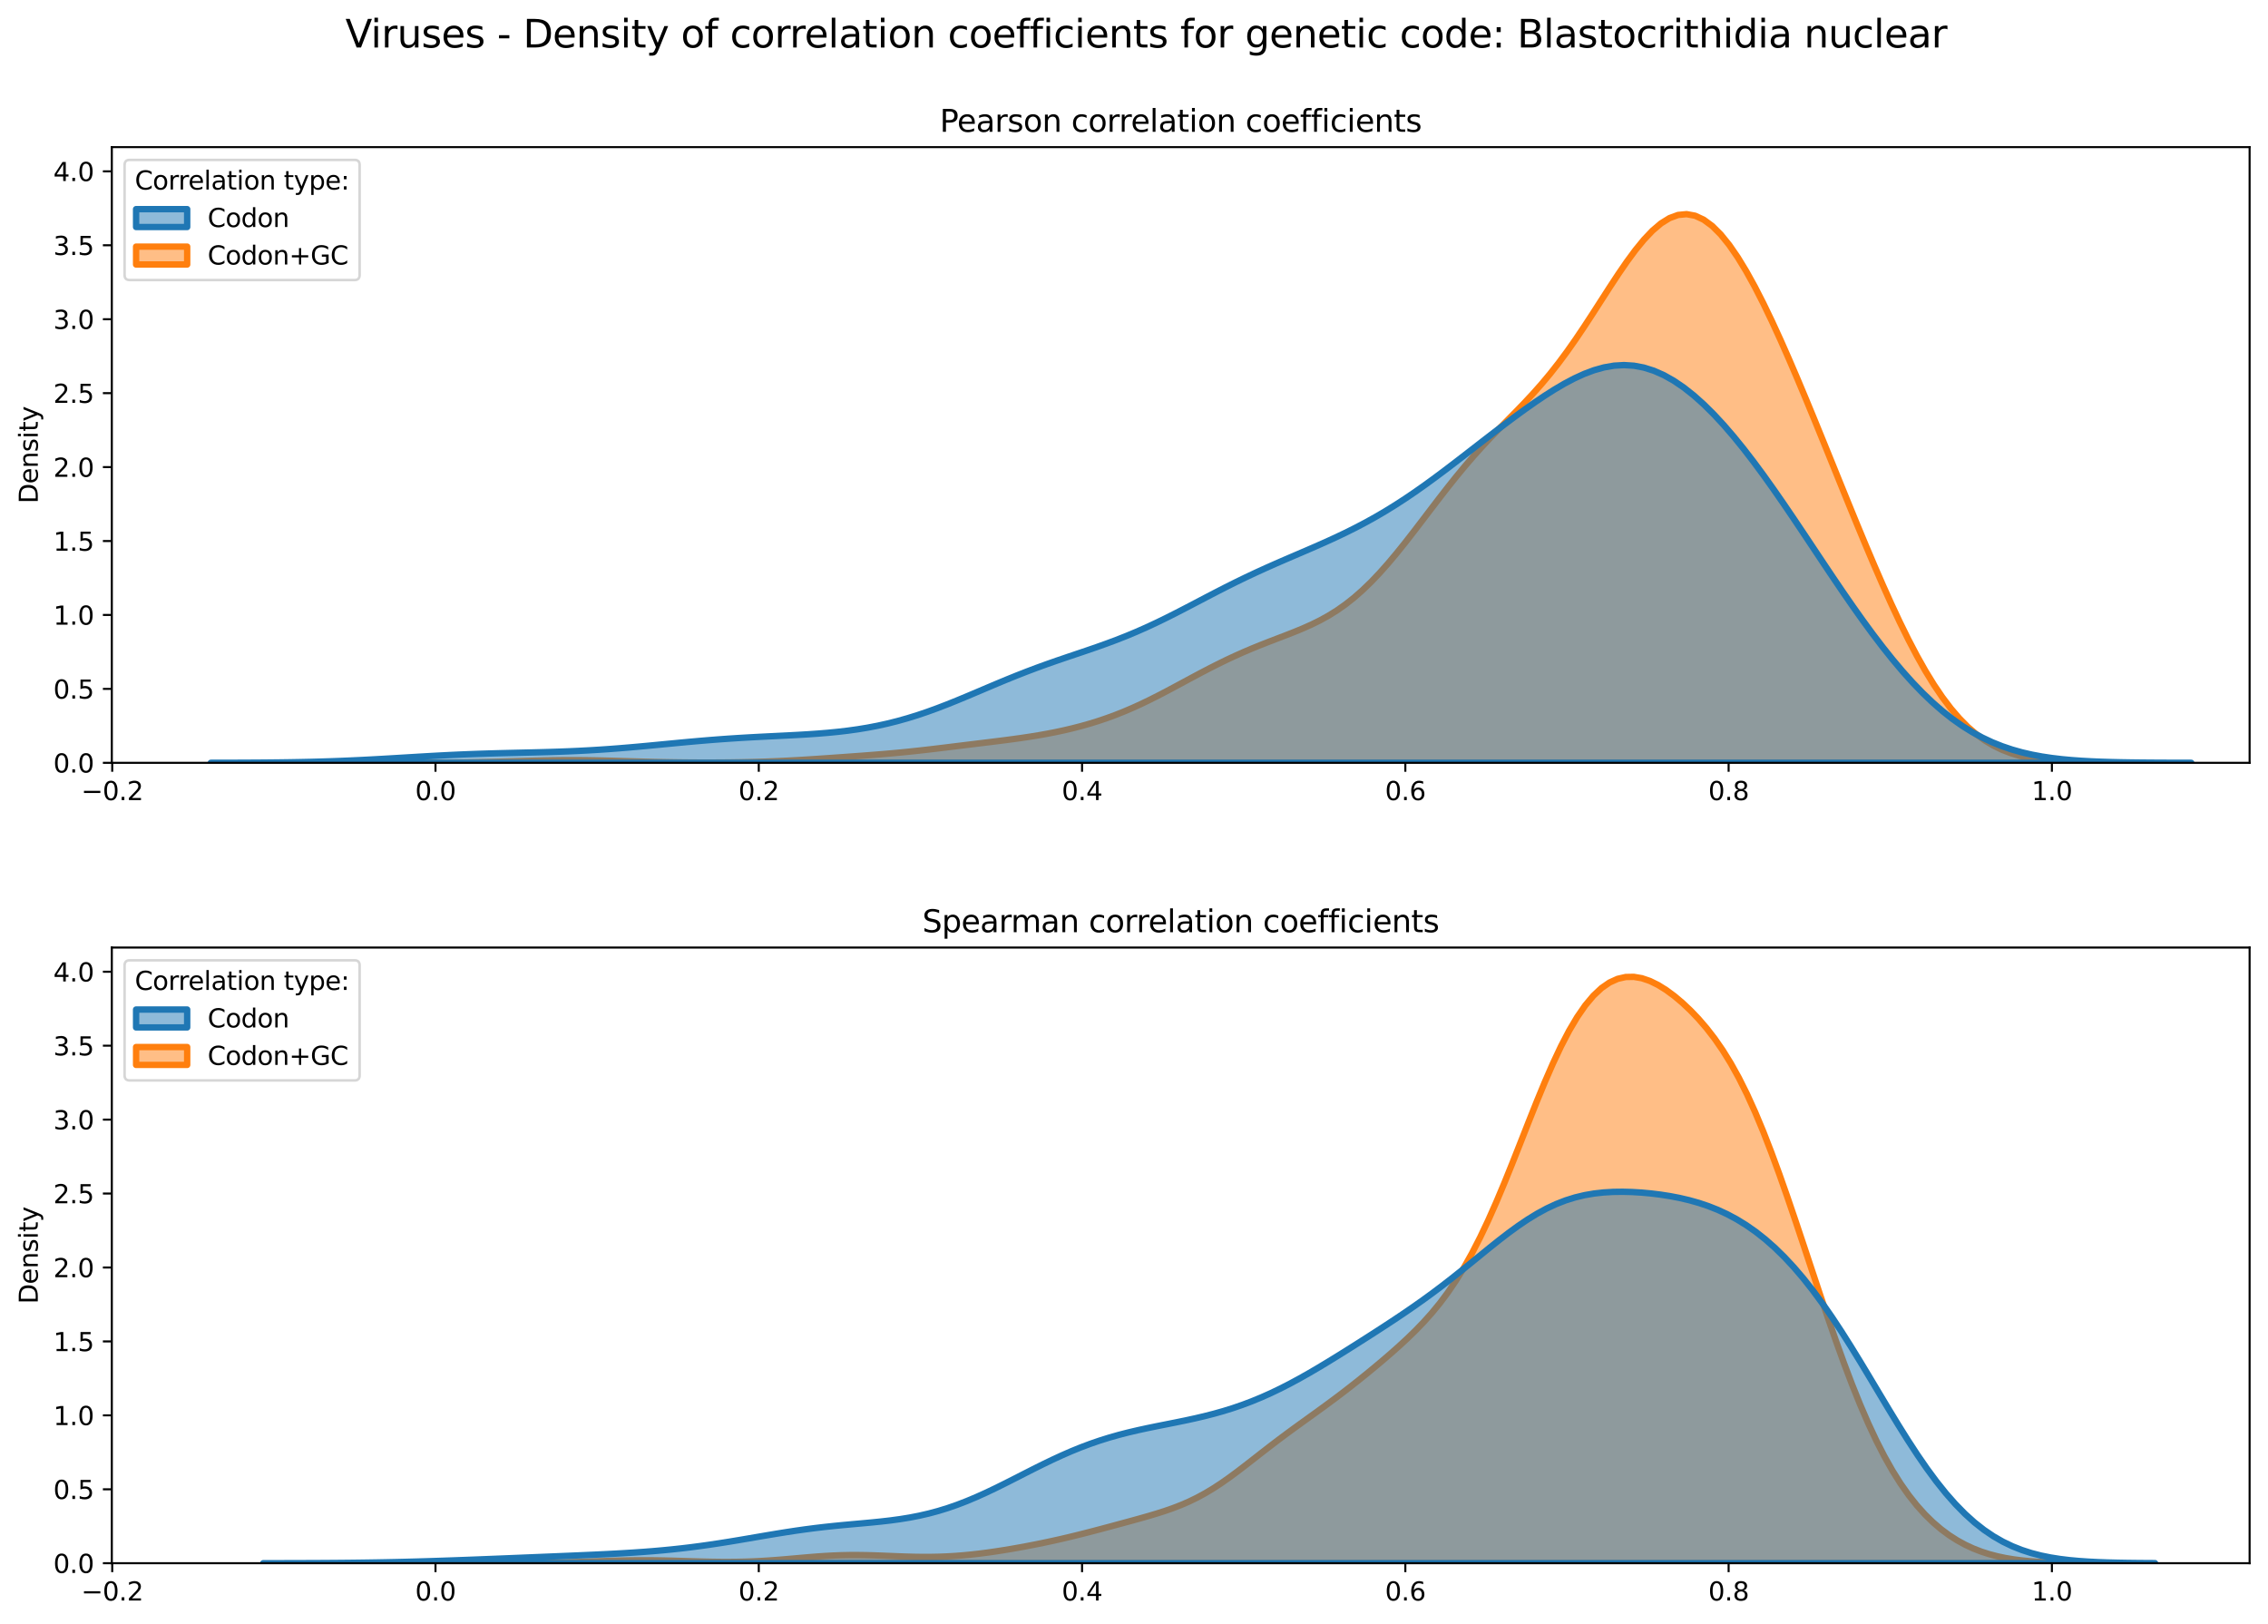 <?xml version="1.0" encoding="utf-8" standalone="no"?>
<!DOCTYPE svg PUBLIC "-//W3C//DTD SVG 1.1//EN"
  "http://www.w3.org/Graphics/SVG/1.1/DTD/svg11.dtd">
<svg xmlns:xlink="http://www.w3.org/1999/xlink" width="887.981pt" height="635.878pt" viewBox="0 0 887.981 635.878" xmlns="http://www.w3.org/2000/svg" version="1.1">
 <defs>
  <style type="text/css">*{stroke-linejoin: round; stroke-linecap: butt}</style>
 </defs>
 <g id="figure_1">
  <g id="patch_1">
   <path d="M 0 635.878 
L 887.981 635.878 
L 887.981 0 
L 0 0 
z
" style="fill: #ffffff"/>
  </g>
  <g id="axes_1">
   <g id="patch_2">
    <path d="M 43.781 298.643 
L 880.781 298.643 
L 880.781 57.6 
L 43.781 57.6 
z
" style="fill: #ffffff"/>
   </g>
   <g id="PolyCollection_1">
    <defs>
     <path id="mc231583487" d="M 159.476 -337.246 
L 159.476 -337.235 
L 162.815 -337.235 
L 166.154 -337.235 
L 169.493 -337.235 
L 172.832 -337.235 
L 176.171 -337.235 
L 179.511 -337.235 
L 182.85 -337.235 
L 186.189 -337.235 
L 189.528 -337.235 
L 192.867 -337.235 
L 196.206 -337.235 
L 199.545 -337.235 
L 202.884 -337.235 
L 206.224 -337.235 
L 209.563 -337.235 
L 212.902 -337.235 
L 216.241 -337.235 
L 219.58 -337.235 
L 222.919 -337.235 
L 226.258 -337.235 
L 229.598 -337.235 
L 232.937 -337.235 
L 236.276 -337.235 
L 239.615 -337.235 
L 242.954 -337.235 
L 246.293 -337.235 
L 249.632 -337.235 
L 252.971 -337.235 
L 256.311 -337.235 
L 259.65 -337.235 
L 262.989 -337.235 
L 266.328 -337.235 
L 269.667 -337.235 
L 273.006 -337.235 
L 276.345 -337.235 
L 279.684 -337.235 
L 283.024 -337.235 
L 286.363 -337.235 
L 289.702 -337.235 
L 293.041 -337.235 
L 296.38 -337.235 
L 299.719 -337.235 
L 303.058 -337.235 
L 306.398 -337.235 
L 309.737 -337.235 
L 313.076 -337.235 
L 316.415 -337.235 
L 319.754 -337.235 
L 323.093 -337.235 
L 326.432 -337.235 
L 329.771 -337.235 
L 333.111 -337.235 
L 336.45 -337.235 
L 339.789 -337.235 
L 343.128 -337.235 
L 346.467 -337.235 
L 349.806 -337.235 
L 353.145 -337.235 
L 356.484 -337.235 
L 359.824 -337.235 
L 363.163 -337.235 
L 366.502 -337.235 
L 369.841 -337.235 
L 373.18 -337.235 
L 376.519 -337.235 
L 379.858 -337.235 
L 383.198 -337.235 
L 386.537 -337.235 
L 389.876 -337.235 
L 393.215 -337.235 
L 396.554 -337.235 
L 399.893 -337.235 
L 403.232 -337.235 
L 406.571 -337.235 
L 409.911 -337.235 
L 413.25 -337.235 
L 416.589 -337.235 
L 419.928 -337.235 
L 423.267 -337.235 
L 426.606 -337.235 
L 429.945 -337.235 
L 433.284 -337.235 
L 436.624 -337.235 
L 439.963 -337.235 
L 443.302 -337.235 
L 446.641 -337.235 
L 449.98 -337.235 
L 453.319 -337.235 
L 456.658 -337.235 
L 459.998 -337.235 
L 463.337 -337.235 
L 466.676 -337.235 
L 470.015 -337.235 
L 473.354 -337.235 
L 476.693 -337.235 
L 480.032 -337.235 
L 483.371 -337.235 
L 486.711 -337.235 
L 490.05 -337.235 
L 493.389 -337.235 
L 496.728 -337.235 
L 500.067 -337.235 
L 503.406 -337.235 
L 506.745 -337.235 
L 510.084 -337.235 
L 513.424 -337.235 
L 516.763 -337.235 
L 520.102 -337.235 
L 523.441 -337.235 
L 526.78 -337.235 
L 530.119 -337.235 
L 533.458 -337.235 
L 536.798 -337.235 
L 540.137 -337.235 
L 543.476 -337.235 
L 546.815 -337.235 
L 550.154 -337.235 
L 553.493 -337.235 
L 556.832 -337.235 
L 560.171 -337.235 
L 563.511 -337.235 
L 566.85 -337.235 
L 570.189 -337.235 
L 573.528 -337.235 
L 576.867 -337.235 
L 580.206 -337.235 
L 583.545 -337.235 
L 586.884 -337.235 
L 590.224 -337.235 
L 593.563 -337.235 
L 596.902 -337.235 
L 600.241 -337.235 
L 603.58 -337.235 
L 606.919 -337.235 
L 610.258 -337.235 
L 613.598 -337.235 
L 616.937 -337.235 
L 620.276 -337.235 
L 623.615 -337.235 
L 626.954 -337.235 
L 630.293 -337.235 
L 633.632 -337.235 
L 636.971 -337.235 
L 640.311 -337.235 
L 643.65 -337.235 
L 646.989 -337.235 
L 650.328 -337.235 
L 653.667 -337.235 
L 657.006 -337.235 
L 660.345 -337.235 
L 663.684 -337.235 
L 667.024 -337.235 
L 670.363 -337.235 
L 673.702 -337.235 
L 677.041 -337.235 
L 680.38 -337.235 
L 683.719 -337.235 
L 687.058 -337.235 
L 690.398 -337.235 
L 693.737 -337.235 
L 697.076 -337.235 
L 700.415 -337.235 
L 703.754 -337.235 
L 707.093 -337.235 
L 710.432 -337.235 
L 713.771 -337.235 
L 717.111 -337.235 
L 720.45 -337.235 
L 723.789 -337.235 
L 727.128 -337.235 
L 730.467 -337.235 
L 733.806 -337.235 
L 737.145 -337.235 
L 740.484 -337.235 
L 743.824 -337.235 
L 747.163 -337.235 
L 750.502 -337.235 
L 753.841 -337.235 
L 757.18 -337.235 
L 760.519 -337.235 
L 763.858 -337.235 
L 767.198 -337.235 
L 770.537 -337.235 
L 773.876 -337.235 
L 777.215 -337.235 
L 780.554 -337.235 
L 783.893 -337.235 
L 787.232 -337.235 
L 790.571 -337.235 
L 793.911 -337.235 
L 797.25 -337.235 
L 800.589 -337.235 
L 803.928 -337.235 
L 807.267 -337.235 
L 810.606 -337.235 
L 813.945 -337.235 
L 817.284 -337.235 
L 820.624 -337.235 
L 823.963 -337.235 
L 823.963 -337.28 
L 823.963 -337.28 
L 820.624 -337.31 
L 817.284 -337.356 
L 813.945 -337.427 
L 810.606 -337.533 
L 807.267 -337.689 
L 803.928 -337.912 
L 800.589 -338.227 
L 797.25 -338.661 
L 793.911 -339.246 
L 790.571 -340.023 
L 787.232 -341.032 
L 783.893 -342.321 
L 780.554 -343.937 
L 777.215 -345.928 
L 773.876 -348.339 
L 770.537 -351.21 
L 767.198 -354.574 
L 763.858 -358.453 
L 760.519 -362.859 
L 757.18 -367.791 
L 753.841 -373.234 
L 750.502 -379.161 
L 747.163 -385.536 
L 743.824 -392.314 
L 740.484 -399.446 
L 737.145 -406.879 
L 733.806 -414.561 
L 730.467 -422.442 
L 727.128 -430.476 
L 723.789 -438.62 
L 720.45 -446.832 
L 717.111 -455.073 
L 713.771 -463.304 
L 710.432 -471.486 
L 707.093 -479.578 
L 703.754 -487.538 
L 700.415 -495.32 
L 697.076 -502.874 
L 693.737 -510.146 
L 690.398 -517.078 
L 687.058 -523.602 
L 683.719 -529.645 
L 680.38 -535.13 
L 677.041 -539.973 
L 673.702 -544.094 
L 670.363 -547.417 
L 667.024 -549.876 
L 663.684 -551.425 
L 660.345 -552.039 
L 657.006 -551.72 
L 653.667 -550.496 
L 650.328 -548.422 
L 646.989 -545.578 
L 643.65 -542.059 
L 640.311 -537.976 
L 636.971 -533.445 
L 633.632 -528.584 
L 630.293 -523.508 
L 626.954 -518.325 
L 623.615 -513.135 
L 620.276 -508.024 
L 616.937 -503.064 
L 613.598 -498.312 
L 610.258 -493.804 
L 606.919 -489.555 
L 603.58 -485.562 
L 600.241 -481.797 
L 596.902 -478.216 
L 593.563 -474.762 
L 590.224 -471.37 
L 586.884 -467.974 
L 583.545 -464.514 
L 580.206 -460.942 
L 576.867 -457.224 
L 573.528 -453.345 
L 570.189 -449.307 
L 566.85 -445.125 
L 563.511 -440.832 
L 560.171 -436.467 
L 556.832 -432.078 
L 553.493 -427.716 
L 550.154 -423.433 
L 546.815 -419.279 
L 543.476 -415.302 
L 540.137 -411.543 
L 536.798 -408.038 
L 533.458 -404.813 
L 530.119 -401.881 
L 526.78 -399.247 
L 523.441 -396.9 
L 520.102 -394.822 
L 516.763 -392.98 
L 513.424 -391.337 
L 510.084 -389.849 
L 506.745 -388.473 
L 503.406 -387.165 
L 500.067 -385.888 
L 496.728 -384.607 
L 493.389 -383.296 
L 490.05 -381.935 
L 486.711 -380.513 
L 483.371 -379.02 
L 480.032 -377.455 
L 476.693 -375.822 
L 473.354 -374.128 
L 470.015 -372.383 
L 466.676 -370.603 
L 463.337 -368.804 
L 459.998 -367.005 
L 456.658 -365.227 
L 453.319 -363.49 
L 449.98 -361.811 
L 446.641 -360.206 
L 443.302 -358.688 
L 439.963 -357.265 
L 436.624 -355.94 
L 433.284 -354.716 
L 429.945 -353.589 
L 426.606 -352.556 
L 423.267 -351.612 
L 419.928 -350.751 
L 416.589 -349.966 
L 413.25 -349.252 
L 409.911 -348.602 
L 406.571 -348.009 
L 403.232 -347.467 
L 399.893 -346.968 
L 396.554 -346.504 
L 393.215 -346.065 
L 389.876 -345.645 
L 386.537 -345.234 
L 383.198 -344.827 
L 379.858 -344.419 
L 376.519 -344.01 
L 373.18 -343.599 
L 369.841 -343.19 
L 366.502 -342.787 
L 363.163 -342.395 
L 359.824 -342.019 
L 356.484 -341.663 
L 353.145 -341.328 
L 349.806 -341.015 
L 346.467 -340.722 
L 343.128 -340.447 
L 339.789 -340.185 
L 336.45 -339.934 
L 333.111 -339.689 
L 329.771 -339.449 
L 326.432 -339.213 
L 323.093 -338.981 
L 319.754 -338.756 
L 316.415 -338.541 
L 313.076 -338.337 
L 309.737 -338.15 
L 306.398 -337.98 
L 303.058 -337.831 
L 299.719 -337.703 
L 296.38 -337.596 
L 293.041 -337.509 
L 289.702 -337.442 
L 286.363 -337.392 
L 283.024 -337.359 
L 279.684 -337.34 
L 276.345 -337.335 
L 273.006 -337.343 
L 269.667 -337.364 
L 266.328 -337.397 
L 262.989 -337.444 
L 259.65 -337.504 
L 256.311 -337.576 
L 252.971 -337.659 
L 249.632 -337.751 
L 246.293 -337.848 
L 242.954 -337.947 
L 239.615 -338.042 
L 236.276 -338.128 
L 232.937 -338.199 
L 229.598 -338.252 
L 226.258 -338.282 
L 222.919 -338.286 
L 219.58 -338.266 
L 216.241 -338.222 
L 212.902 -338.158 
L 209.563 -338.077 
L 206.224 -337.984 
L 202.884 -337.886 
L 199.545 -337.788 
L 196.206 -337.693 
L 192.867 -337.605 
L 189.528 -337.527 
L 186.189 -337.46 
L 182.85 -337.404 
L 179.511 -337.359 
L 176.171 -337.324 
L 172.832 -337.297 
L 169.493 -337.277 
L 166.154 -337.263 
L 162.815 -337.253 
L 159.476 -337.246 
z
" style="stroke: #ff7f0e; stroke-width: 2.5"/>
    </defs>
    <g clip-path="url(#p97935ddc79)">
     <use xlink:href="#mc231583487" x="0" y="635.878" style="fill: #ff7f0e; fill-opacity: 0.5; stroke: #ff7f0e; stroke-width: 2.5"/>
    </g>
   </g>
   <g id="PolyCollection_2">
    <defs>
     <path id="m4fe23fb799" d="M 82.55 -337.248 
L 82.55 -337.235 
L 86.446 -337.235 
L 90.343 -337.235 
L 94.239 -337.235 
L 98.135 -337.235 
L 102.032 -337.235 
L 105.928 -337.235 
L 109.825 -337.235 
L 113.721 -337.235 
L 117.617 -337.235 
L 121.514 -337.235 
L 125.41 -337.235 
L 129.306 -337.235 
L 133.203 -337.235 
L 137.099 -337.235 
L 140.995 -337.235 
L 144.892 -337.235 
L 148.788 -337.235 
L 152.684 -337.235 
L 156.581 -337.235 
L 160.477 -337.235 
L 164.374 -337.235 
L 168.27 -337.235 
L 172.166 -337.235 
L 176.063 -337.235 
L 179.959 -337.235 
L 183.855 -337.235 
L 187.752 -337.235 
L 191.648 -337.235 
L 195.544 -337.235 
L 199.441 -337.235 
L 203.337 -337.235 
L 207.234 -337.235 
L 211.13 -337.235 
L 215.026 -337.235 
L 218.923 -337.235 
L 222.819 -337.235 
L 226.715 -337.235 
L 230.612 -337.235 
L 234.508 -337.235 
L 238.404 -337.235 
L 242.301 -337.235 
L 246.197 -337.235 
L 250.093 -337.235 
L 253.99 -337.235 
L 257.886 -337.235 
L 261.783 -337.235 
L 265.679 -337.235 
L 269.575 -337.235 
L 273.472 -337.235 
L 277.368 -337.235 
L 281.264 -337.235 
L 285.161 -337.235 
L 289.057 -337.235 
L 292.953 -337.235 
L 296.85 -337.235 
L 300.746 -337.235 
L 304.643 -337.235 
L 308.539 -337.235 
L 312.435 -337.235 
L 316.332 -337.235 
L 320.228 -337.235 
L 324.124 -337.235 
L 328.021 -337.235 
L 331.917 -337.235 
L 335.813 -337.235 
L 339.71 -337.235 
L 343.606 -337.235 
L 347.502 -337.235 
L 351.399 -337.235 
L 355.295 -337.235 
L 359.192 -337.235 
L 363.088 -337.235 
L 366.984 -337.235 
L 370.881 -337.235 
L 374.777 -337.235 
L 378.673 -337.235 
L 382.57 -337.235 
L 386.466 -337.235 
L 390.362 -337.235 
L 394.259 -337.235 
L 398.155 -337.235 
L 402.051 -337.235 
L 405.948 -337.235 
L 409.844 -337.235 
L 413.741 -337.235 
L 417.637 -337.235 
L 421.533 -337.235 
L 425.43 -337.235 
L 429.326 -337.235 
L 433.222 -337.235 
L 437.119 -337.235 
L 441.015 -337.235 
L 444.911 -337.235 
L 448.808 -337.235 
L 452.704 -337.235 
L 456.601 -337.235 
L 460.497 -337.235 
L 464.393 -337.235 
L 468.29 -337.235 
L 472.186 -337.235 
L 476.082 -337.235 
L 479.979 -337.235 
L 483.875 -337.235 
L 487.771 -337.235 
L 491.668 -337.235 
L 495.564 -337.235 
L 499.46 -337.235 
L 503.357 -337.235 
L 507.253 -337.235 
L 511.15 -337.235 
L 515.046 -337.235 
L 518.942 -337.235 
L 522.839 -337.235 
L 526.735 -337.235 
L 530.631 -337.235 
L 534.528 -337.235 
L 538.424 -337.235 
L 542.32 -337.235 
L 546.217 -337.235 
L 550.113 -337.235 
L 554.009 -337.235 
L 557.906 -337.235 
L 561.802 -337.235 
L 565.699 -337.235 
L 569.595 -337.235 
L 573.491 -337.235 
L 577.388 -337.235 
L 581.284 -337.235 
L 585.18 -337.235 
L 589.077 -337.235 
L 592.973 -337.235 
L 596.869 -337.235 
L 600.766 -337.235 
L 604.662 -337.235 
L 608.559 -337.235 
L 612.455 -337.235 
L 616.351 -337.235 
L 620.248 -337.235 
L 624.144 -337.235 
L 628.04 -337.235 
L 631.937 -337.235 
L 635.833 -337.235 
L 639.729 -337.235 
L 643.626 -337.235 
L 647.522 -337.235 
L 651.418 -337.235 
L 655.315 -337.235 
L 659.211 -337.235 
L 663.108 -337.235 
L 667.004 -337.235 
L 670.9 -337.235 
L 674.797 -337.235 
L 678.693 -337.235 
L 682.589 -337.235 
L 686.486 -337.235 
L 690.382 -337.235 
L 694.278 -337.235 
L 698.175 -337.235 
L 702.071 -337.235 
L 705.968 -337.235 
L 709.864 -337.235 
L 713.76 -337.235 
L 717.657 -337.235 
L 721.553 -337.235 
L 725.449 -337.235 
L 729.346 -337.235 
L 733.242 -337.235 
L 737.138 -337.235 
L 741.035 -337.235 
L 744.931 -337.235 
L 748.827 -337.235 
L 752.724 -337.235 
L 756.62 -337.235 
L 760.517 -337.235 
L 764.413 -337.235 
L 768.309 -337.235 
L 772.206 -337.235 
L 776.102 -337.235 
L 779.998 -337.235 
L 783.895 -337.235 
L 787.791 -337.235 
L 791.687 -337.235 
L 795.584 -337.235 
L 799.48 -337.235 
L 803.376 -337.235 
L 807.273 -337.235 
L 811.169 -337.235 
L 815.066 -337.235 
L 818.962 -337.235 
L 822.858 -337.235 
L 826.755 -337.235 
L 830.651 -337.235 
L 834.547 -337.235 
L 838.444 -337.235 
L 842.34 -337.235 
L 846.236 -337.235 
L 850.133 -337.235 
L 854.029 -337.235 
L 857.926 -337.235 
L 857.926 -337.248 
L 857.926 -337.248 
L 854.029 -337.255 
L 850.133 -337.265 
L 846.236 -337.281 
L 842.34 -337.303 
L 838.444 -337.335 
L 834.547 -337.381 
L 830.651 -337.444 
L 826.755 -337.531 
L 822.858 -337.649 
L 818.962 -337.808 
L 815.066 -338.019 
L 811.169 -338.297 
L 807.273 -338.656 
L 803.376 -339.116 
L 799.48 -339.699 
L 795.584 -340.426 
L 791.687 -341.322 
L 787.791 -342.415 
L 783.895 -343.729 
L 779.998 -345.29 
L 776.102 -347.122 
L 772.206 -349.245 
L 768.309 -351.676 
L 764.413 -354.427 
L 760.517 -357.506 
L 756.62 -360.912 
L 752.724 -364.643 
L 748.827 -368.687 
L 744.931 -373.03 
L 741.035 -377.653 
L 737.138 -382.534 
L 733.242 -387.647 
L 729.346 -392.964 
L 725.449 -398.454 
L 721.553 -404.086 
L 717.657 -409.827 
L 713.76 -415.64 
L 709.864 -421.489 
L 705.968 -427.336 
L 702.071 -433.144 
L 698.175 -438.873 
L 694.278 -444.485 
L 690.382 -449.945 
L 686.486 -455.217 
L 682.589 -460.266 
L 678.693 -465.063 
L 674.797 -469.574 
L 670.9 -473.772 
L 667.004 -477.625 
L 663.108 -481.105 
L 659.211 -484.182 
L 655.315 -486.829 
L 651.418 -489.022 
L 647.522 -490.739 
L 643.626 -491.968 
L 639.729 -492.704 
L 635.833 -492.95 
L 631.937 -492.722 
L 628.04 -492.047 
L 624.144 -490.958 
L 620.248 -489.498 
L 616.351 -487.713 
L 612.455 -485.65 
L 608.559 -483.356 
L 604.662 -480.874 
L 600.766 -478.242 
L 596.869 -475.492 
L 592.973 -472.649 
L 589.077 -469.736 
L 585.18 -466.771 
L 581.284 -463.771 
L 577.388 -460.753 
L 573.491 -457.733 
L 569.595 -454.73 
L 565.699 -451.763 
L 561.802 -448.852 
L 557.906 -446.015 
L 554.009 -443.269 
L 550.113 -440.63 
L 546.217 -438.106 
L 542.32 -435.704 
L 538.424 -433.426 
L 534.528 -431.268 
L 530.631 -429.223 
L 526.735 -427.282 
L 522.839 -425.429 
L 518.942 -423.65 
L 515.046 -421.926 
L 511.15 -420.238 
L 507.253 -418.567 
L 503.357 -416.894 
L 499.46 -415.2 
L 495.564 -413.471 
L 491.668 -411.694 
L 487.771 -409.861 
L 483.875 -407.97 
L 479.979 -406.024 
L 476.082 -404.03 
L 472.186 -402.004 
L 468.29 -399.961 
L 464.393 -397.923 
L 460.497 -395.913 
L 456.601 -393.951 
L 452.704 -392.056 
L 448.808 -390.244 
L 444.911 -388.524 
L 441.015 -386.898 
L 437.119 -385.363 
L 433.222 -383.91 
L 429.326 -382.522 
L 425.43 -381.181 
L 421.533 -379.865 
L 417.637 -378.552 
L 413.741 -377.222 
L 409.844 -375.856 
L 405.948 -374.444 
L 402.051 -372.976 
L 398.155 -371.452 
L 394.259 -369.876 
L 390.362 -368.258 
L 386.466 -366.612 
L 382.57 -364.955 
L 378.673 -363.308 
L 374.777 -361.69 
L 370.881 -360.122 
L 366.984 -358.622 
L 363.088 -357.207 
L 359.192 -355.89 
L 355.295 -354.681 
L 351.399 -353.587 
L 347.502 -352.61 
L 343.606 -351.75 
L 339.71 -351.004 
L 335.813 -350.363 
L 331.917 -349.821 
L 328.021 -349.365 
L 324.124 -348.985 
L 320.228 -348.667 
L 316.332 -348.399 
L 312.435 -348.168 
L 308.539 -347.961 
L 304.643 -347.767 
L 300.746 -347.575 
L 296.85 -347.377 
L 292.953 -347.166 
L 289.057 -346.935 
L 285.161 -346.68 
L 281.264 -346.401 
L 277.368 -346.097 
L 273.472 -345.769 
L 269.575 -345.422 
L 265.679 -345.059 
L 261.783 -344.687 
L 257.886 -344.312 
L 253.99 -343.941 
L 250.093 -343.58 
L 246.197 -343.237 
L 242.301 -342.915 
L 238.404 -342.62 
L 234.508 -342.355 
L 230.612 -342.12 
L 226.715 -341.916 
L 222.819 -341.742 
L 218.923 -341.595 
L 215.026 -341.47 
L 211.13 -341.363 
L 207.234 -341.268 
L 203.337 -341.179 
L 199.441 -341.09 
L 195.544 -340.995 
L 191.648 -340.888 
L 187.752 -340.766 
L 183.855 -340.626 
L 179.959 -340.466 
L 176.063 -340.286 
L 172.166 -340.088 
L 168.27 -339.874 
L 164.374 -339.649 
L 160.477 -339.415 
L 156.581 -339.18 
L 152.684 -338.947 
L 148.788 -338.722 
L 144.892 -338.508 
L 140.995 -338.31 
L 137.099 -338.129 
L 133.203 -337.968 
L 129.306 -337.827 
L 125.41 -337.706 
L 121.514 -337.603 
L 117.617 -337.519 
L 113.721 -337.45 
L 109.825 -337.396 
L 105.928 -337.353 
L 102.032 -337.32 
L 98.135 -337.296 
L 94.239 -337.277 
L 90.343 -337.264 
L 86.446 -337.255 
L 82.55 -337.248 
z
" style="stroke: #1f77b4; stroke-width: 2.5"/>
    </defs>
    <g clip-path="url(#p97935ddc79)">
     <use xlink:href="#m4fe23fb799" x="0" y="635.878" style="fill: #1f77b4; fill-opacity: 0.5; stroke: #1f77b4; stroke-width: 2.5"/>
    </g>
   </g>
   <g id="matplotlib.axis_1">
    <g id="xtick_1">
     <g id="line2d_1">
      <defs>
       <path id="m652bf0b696" d="M 0 0 
L 0 3.5 
" style="stroke: #000000; stroke-width: 0.8"/>
      </defs>
      <g>
       <use xlink:href="#m652bf0b696" x="43.935" y="298.643" style="stroke: #000000; stroke-width: 0.8"/>
      </g>
     </g>
     <g id="text_1">
      <!-- −0.2 -->
      <g transform="translate(31.793 313.242) scale(0.1 -0.1)">
       <defs>
        <path id="DejaVuSans-2212" d="M 678 2272 
L 4684 2272 
L 4684 1741 
L 678 1741 
L 678 2272 
z
" transform="scale(0.016)"/>
        <path id="DejaVuSans-30" d="M 2034 4250 
Q 1547 4250 1301 3770 
Q 1056 3291 1056 2328 
Q 1056 1369 1301 889 
Q 1547 409 2034 409 
Q 2525 409 2770 889 
Q 3016 1369 3016 2328 
Q 3016 3291 2770 3770 
Q 2525 4250 2034 4250 
z
M 2034 4750 
Q 2819 4750 3233 4129 
Q 3647 3509 3647 2328 
Q 3647 1150 3233 529 
Q 2819 -91 2034 -91 
Q 1250 -91 836 529 
Q 422 1150 422 2328 
Q 422 3509 836 4129 
Q 1250 4750 2034 4750 
z
" transform="scale(0.016)"/>
        <path id="DejaVuSans-2e" d="M 684 794 
L 1344 794 
L 1344 0 
L 684 0 
L 684 794 
z
" transform="scale(0.016)"/>
        <path id="DejaVuSans-32" d="M 1228 531 
L 3431 531 
L 3431 0 
L 469 0 
L 469 531 
Q 828 903 1448 1529 
Q 2069 2156 2228 2338 
Q 2531 2678 2651 2914 
Q 2772 3150 2772 3378 
Q 2772 3750 2511 3984 
Q 2250 4219 1831 4219 
Q 1534 4219 1204 4116 
Q 875 4013 500 3803 
L 500 4441 
Q 881 4594 1212 4672 
Q 1544 4750 1819 4750 
Q 2544 4750 2975 4387 
Q 3406 4025 3406 3419 
Q 3406 3131 3298 2873 
Q 3191 2616 2906 2266 
Q 2828 2175 2409 1742 
Q 1991 1309 1228 531 
z
" transform="scale(0.016)"/>
       </defs>
       <use xlink:href="#DejaVuSans-2212"/>
       <use xlink:href="#DejaVuSans-30" x="83.789"/>
       <use xlink:href="#DejaVuSans-2e" x="147.412"/>
       <use xlink:href="#DejaVuSans-32" x="179.199"/>
      </g>
     </g>
    </g>
    <g id="xtick_2">
     <g id="line2d_2">
      <g>
       <use xlink:href="#m652bf0b696" x="170.508" y="298.643" style="stroke: #000000; stroke-width: 0.8"/>
      </g>
     </g>
     <g id="text_2">
      <!-- 0.0 -->
      <g transform="translate(162.557 313.242) scale(0.1 -0.1)">
       <use xlink:href="#DejaVuSans-30"/>
       <use xlink:href="#DejaVuSans-2e" x="63.623"/>
       <use xlink:href="#DejaVuSans-30" x="95.41"/>
      </g>
     </g>
    </g>
    <g id="xtick_3">
     <g id="line2d_3">
      <g>
       <use xlink:href="#m652bf0b696" x="297.081" y="298.643" style="stroke: #000000; stroke-width: 0.8"/>
      </g>
     </g>
     <g id="text_3">
      <!-- 0.2 -->
      <g transform="translate(289.13 313.242) scale(0.1 -0.1)">
       <use xlink:href="#DejaVuSans-30"/>
       <use xlink:href="#DejaVuSans-2e" x="63.623"/>
       <use xlink:href="#DejaVuSans-32" x="95.41"/>
      </g>
     </g>
    </g>
    <g id="xtick_4">
     <g id="line2d_4">
      <g>
       <use xlink:href="#m652bf0b696" x="423.655" y="298.643" style="stroke: #000000; stroke-width: 0.8"/>
      </g>
     </g>
     <g id="text_4">
      <!-- 0.4 -->
      <g transform="translate(415.703 313.242) scale(0.1 -0.1)">
       <defs>
        <path id="DejaVuSans-34" d="M 2419 4116 
L 825 1625 
L 2419 1625 
L 2419 4116 
z
M 2253 4666 
L 3047 4666 
L 3047 1625 
L 3713 1625 
L 3713 1100 
L 3047 1100 
L 3047 0 
L 2419 0 
L 2419 1100 
L 313 1100 
L 313 1709 
L 2253 4666 
z
" transform="scale(0.016)"/>
       </defs>
       <use xlink:href="#DejaVuSans-30"/>
       <use xlink:href="#DejaVuSans-2e" x="63.623"/>
       <use xlink:href="#DejaVuSans-34" x="95.41"/>
      </g>
     </g>
    </g>
    <g id="xtick_5">
     <g id="line2d_5">
      <g>
       <use xlink:href="#m652bf0b696" x="550.228" y="298.643" style="stroke: #000000; stroke-width: 0.8"/>
      </g>
     </g>
     <g id="text_5">
      <!-- 0.6 -->
      <g transform="translate(542.276 313.242) scale(0.1 -0.1)">
       <defs>
        <path id="DejaVuSans-36" d="M 2113 2584 
Q 1688 2584 1439 2293 
Q 1191 2003 1191 1497 
Q 1191 994 1439 701 
Q 1688 409 2113 409 
Q 2538 409 2786 701 
Q 3034 994 3034 1497 
Q 3034 2003 2786 2293 
Q 2538 2584 2113 2584 
z
M 3366 4563 
L 3366 3988 
Q 3128 4100 2886 4159 
Q 2644 4219 2406 4219 
Q 1781 4219 1451 3797 
Q 1122 3375 1075 2522 
Q 1259 2794 1537 2939 
Q 1816 3084 2150 3084 
Q 2853 3084 3261 2657 
Q 3669 2231 3669 1497 
Q 3669 778 3244 343 
Q 2819 -91 2113 -91 
Q 1303 -91 875 529 
Q 447 1150 447 2328 
Q 447 3434 972 4092 
Q 1497 4750 2381 4750 
Q 2619 4750 2861 4703 
Q 3103 4656 3366 4563 
z
" transform="scale(0.016)"/>
       </defs>
       <use xlink:href="#DejaVuSans-30"/>
       <use xlink:href="#DejaVuSans-2e" x="63.623"/>
       <use xlink:href="#DejaVuSans-36" x="95.41"/>
      </g>
     </g>
    </g>
    <g id="xtick_6">
     <g id="line2d_6">
      <g>
       <use xlink:href="#m652bf0b696" x="676.801" y="298.643" style="stroke: #000000; stroke-width: 0.8"/>
      </g>
     </g>
     <g id="text_6">
      <!-- 0.8 -->
      <g transform="translate(668.85 313.242) scale(0.1 -0.1)">
       <defs>
        <path id="DejaVuSans-38" d="M 2034 2216 
Q 1584 2216 1326 1975 
Q 1069 1734 1069 1313 
Q 1069 891 1326 650 
Q 1584 409 2034 409 
Q 2484 409 2743 651 
Q 3003 894 3003 1313 
Q 3003 1734 2745 1975 
Q 2488 2216 2034 2216 
z
M 1403 2484 
Q 997 2584 770 2862 
Q 544 3141 544 3541 
Q 544 4100 942 4425 
Q 1341 4750 2034 4750 
Q 2731 4750 3128 4425 
Q 3525 4100 3525 3541 
Q 3525 3141 3298 2862 
Q 3072 2584 2669 2484 
Q 3125 2378 3379 2068 
Q 3634 1759 3634 1313 
Q 3634 634 3220 271 
Q 2806 -91 2034 -91 
Q 1263 -91 848 271 
Q 434 634 434 1313 
Q 434 1759 690 2068 
Q 947 2378 1403 2484 
z
M 1172 3481 
Q 1172 3119 1398 2916 
Q 1625 2713 2034 2713 
Q 2441 2713 2670 2916 
Q 2900 3119 2900 3481 
Q 2900 3844 2670 4047 
Q 2441 4250 2034 4250 
Q 1625 4250 1398 4047 
Q 1172 3844 1172 3481 
z
" transform="scale(0.016)"/>
       </defs>
       <use xlink:href="#DejaVuSans-30"/>
       <use xlink:href="#DejaVuSans-2e" x="63.623"/>
       <use xlink:href="#DejaVuSans-38" x="95.41"/>
      </g>
     </g>
    </g>
    <g id="xtick_7">
     <g id="line2d_7">
      <g>
       <use xlink:href="#m652bf0b696" x="803.375" y="298.643" style="stroke: #000000; stroke-width: 0.8"/>
      </g>
     </g>
     <g id="text_7">
      <!-- 1.0 -->
      <g transform="translate(795.423 313.242) scale(0.1 -0.1)">
       <defs>
        <path id="DejaVuSans-31" d="M 794 531 
L 1825 531 
L 1825 4091 
L 703 3866 
L 703 4441 
L 1819 4666 
L 2450 4666 
L 2450 531 
L 3481 531 
L 3481 0 
L 794 0 
L 794 531 
z
" transform="scale(0.016)"/>
       </defs>
       <use xlink:href="#DejaVuSans-31"/>
       <use xlink:href="#DejaVuSans-2e" x="63.623"/>
       <use xlink:href="#DejaVuSans-30" x="95.41"/>
      </g>
     </g>
    </g>
   </g>
   <g id="matplotlib.axis_2">
    <g id="ytick_1">
     <g id="line2d_8">
      <defs>
       <path id="m3955133505" d="M 0 0 
L -3.5 0 
" style="stroke: #000000; stroke-width: 0.8"/>
      </defs>
      <g>
       <use xlink:href="#m3955133505" x="43.781" y="298.643" style="stroke: #000000; stroke-width: 0.8"/>
      </g>
     </g>
     <g id="text_8">
      <!-- 0.0 -->
      <g transform="translate(20.878 302.443) scale(0.1 -0.1)">
       <use xlink:href="#DejaVuSans-30"/>
       <use xlink:href="#DejaVuSans-2e" x="63.623"/>
       <use xlink:href="#DejaVuSans-30" x="95.41"/>
      </g>
     </g>
    </g>
    <g id="ytick_2">
     <g id="line2d_9">
      <g>
       <use xlink:href="#m3955133505" x="43.781" y="269.698" style="stroke: #000000; stroke-width: 0.8"/>
      </g>
     </g>
     <g id="text_9">
      <!-- 0.5 -->
      <g transform="translate(20.878 273.498) scale(0.1 -0.1)">
       <defs>
        <path id="DejaVuSans-35" d="M 691 4666 
L 3169 4666 
L 3169 4134 
L 1269 4134 
L 1269 2991 
Q 1406 3038 1543 3061 
Q 1681 3084 1819 3084 
Q 2600 3084 3056 2656 
Q 3513 2228 3513 1497 
Q 3513 744 3044 326 
Q 2575 -91 1722 -91 
Q 1428 -91 1123 -41 
Q 819 9 494 109 
L 494 744 
Q 775 591 1075 516 
Q 1375 441 1709 441 
Q 2250 441 2565 725 
Q 2881 1009 2881 1497 
Q 2881 1984 2565 2268 
Q 2250 2553 1709 2553 
Q 1456 2553 1204 2497 
Q 953 2441 691 2322 
L 691 4666 
z
" transform="scale(0.016)"/>
       </defs>
       <use xlink:href="#DejaVuSans-30"/>
       <use xlink:href="#DejaVuSans-2e" x="63.623"/>
       <use xlink:href="#DejaVuSans-35" x="95.41"/>
      </g>
     </g>
    </g>
    <g id="ytick_3">
     <g id="line2d_10">
      <g>
       <use xlink:href="#m3955133505" x="43.781" y="240.753" style="stroke: #000000; stroke-width: 0.8"/>
      </g>
     </g>
     <g id="text_10">
      <!-- 1.0 -->
      <g transform="translate(20.878 244.553) scale(0.1 -0.1)">
       <use xlink:href="#DejaVuSans-31"/>
       <use xlink:href="#DejaVuSans-2e" x="63.623"/>
       <use xlink:href="#DejaVuSans-30" x="95.41"/>
      </g>
     </g>
    </g>
    <g id="ytick_4">
     <g id="line2d_11">
      <g>
       <use xlink:href="#m3955133505" x="43.781" y="211.808" style="stroke: #000000; stroke-width: 0.8"/>
      </g>
     </g>
     <g id="text_11">
      <!-- 1.5 -->
      <g transform="translate(20.878 215.608) scale(0.1 -0.1)">
       <use xlink:href="#DejaVuSans-31"/>
       <use xlink:href="#DejaVuSans-2e" x="63.623"/>
       <use xlink:href="#DejaVuSans-35" x="95.41"/>
      </g>
     </g>
    </g>
    <g id="ytick_5">
     <g id="line2d_12">
      <g>
       <use xlink:href="#m3955133505" x="43.781" y="182.863" style="stroke: #000000; stroke-width: 0.8"/>
      </g>
     </g>
     <g id="text_12">
      <!-- 2.0 -->
      <g transform="translate(20.878 186.663) scale(0.1 -0.1)">
       <use xlink:href="#DejaVuSans-32"/>
       <use xlink:href="#DejaVuSans-2e" x="63.623"/>
       <use xlink:href="#DejaVuSans-30" x="95.41"/>
      </g>
     </g>
    </g>
    <g id="ytick_6">
     <g id="line2d_13">
      <g>
       <use xlink:href="#m3955133505" x="43.781" y="153.918" style="stroke: #000000; stroke-width: 0.8"/>
      </g>
     </g>
     <g id="text_13">
      <!-- 2.5 -->
      <g transform="translate(20.878 157.717) scale(0.1 -0.1)">
       <use xlink:href="#DejaVuSans-32"/>
       <use xlink:href="#DejaVuSans-2e" x="63.623"/>
       <use xlink:href="#DejaVuSans-35" x="95.41"/>
      </g>
     </g>
    </g>
    <g id="ytick_7">
     <g id="line2d_14">
      <g>
       <use xlink:href="#m3955133505" x="43.781" y="124.973" style="stroke: #000000; stroke-width: 0.8"/>
      </g>
     </g>
     <g id="text_14">
      <!-- 3.0 -->
      <g transform="translate(20.878 128.772) scale(0.1 -0.1)">
       <defs>
        <path id="DejaVuSans-33" d="M 2597 2516 
Q 3050 2419 3304 2112 
Q 3559 1806 3559 1356 
Q 3559 666 3084 287 
Q 2609 -91 1734 -91 
Q 1441 -91 1130 -33 
Q 819 25 488 141 
L 488 750 
Q 750 597 1062 519 
Q 1375 441 1716 441 
Q 2309 441 2620 675 
Q 2931 909 2931 1356 
Q 2931 1769 2642 2001 
Q 2353 2234 1838 2234 
L 1294 2234 
L 1294 2753 
L 1863 2753 
Q 2328 2753 2575 2939 
Q 2822 3125 2822 3475 
Q 2822 3834 2567 4026 
Q 2313 4219 1838 4219 
Q 1578 4219 1281 4162 
Q 984 4106 628 3988 
L 628 4550 
Q 988 4650 1302 4700 
Q 1616 4750 1894 4750 
Q 2613 4750 3031 4423 
Q 3450 4097 3450 3541 
Q 3450 3153 3228 2886 
Q 3006 2619 2597 2516 
z
" transform="scale(0.016)"/>
       </defs>
       <use xlink:href="#DejaVuSans-33"/>
       <use xlink:href="#DejaVuSans-2e" x="63.623"/>
       <use xlink:href="#DejaVuSans-30" x="95.41"/>
      </g>
     </g>
    </g>
    <g id="ytick_8">
     <g id="line2d_15">
      <g>
       <use xlink:href="#m3955133505" x="43.781" y="96.028" style="stroke: #000000; stroke-width: 0.8"/>
      </g>
     </g>
     <g id="text_15">
      <!-- 3.5 -->
      <g transform="translate(20.878 99.827) scale(0.1 -0.1)">
       <use xlink:href="#DejaVuSans-33"/>
       <use xlink:href="#DejaVuSans-2e" x="63.623"/>
       <use xlink:href="#DejaVuSans-35" x="95.41"/>
      </g>
     </g>
    </g>
    <g id="ytick_9">
     <g id="line2d_16">
      <g>
       <use xlink:href="#m3955133505" x="43.781" y="67.083" style="stroke: #000000; stroke-width: 0.8"/>
      </g>
     </g>
     <g id="text_16">
      <!-- 4.0 -->
      <g transform="translate(20.878 70.882) scale(0.1 -0.1)">
       <use xlink:href="#DejaVuSans-34"/>
       <use xlink:href="#DejaVuSans-2e" x="63.623"/>
       <use xlink:href="#DejaVuSans-30" x="95.41"/>
      </g>
     </g>
    </g>
    <g id="text_17">
     <!-- Density -->
     <g transform="translate(14.798 197.13) rotate(-90) scale(0.1 -0.1)">
      <defs>
       <path id="DejaVuSans-44" d="M 1259 4147 
L 1259 519 
L 2022 519 
Q 2988 519 3436 956 
Q 3884 1394 3884 2338 
Q 3884 3275 3436 3711 
Q 2988 4147 2022 4147 
L 1259 4147 
z
M 628 4666 
L 1925 4666 
Q 3281 4666 3915 4102 
Q 4550 3538 4550 2338 
Q 4550 1131 3912 565 
Q 3275 0 1925 0 
L 628 0 
L 628 4666 
z
" transform="scale(0.016)"/>
       <path id="DejaVuSans-65" d="M 3597 1894 
L 3597 1613 
L 953 1613 
Q 991 1019 1311 708 
Q 1631 397 2203 397 
Q 2534 397 2845 478 
Q 3156 559 3463 722 
L 3463 178 
Q 3153 47 2828 -22 
Q 2503 -91 2169 -91 
Q 1331 -91 842 396 
Q 353 884 353 1716 
Q 353 2575 817 3079 
Q 1281 3584 2069 3584 
Q 2775 3584 3186 3129 
Q 3597 2675 3597 1894 
z
M 3022 2063 
Q 3016 2534 2758 2815 
Q 2500 3097 2075 3097 
Q 1594 3097 1305 2825 
Q 1016 2553 972 2059 
L 3022 2063 
z
" transform="scale(0.016)"/>
       <path id="DejaVuSans-6e" d="M 3513 2113 
L 3513 0 
L 2938 0 
L 2938 2094 
Q 2938 2591 2744 2837 
Q 2550 3084 2163 3084 
Q 1697 3084 1428 2787 
Q 1159 2491 1159 1978 
L 1159 0 
L 581 0 
L 581 3500 
L 1159 3500 
L 1159 2956 
Q 1366 3272 1645 3428 
Q 1925 3584 2291 3584 
Q 2894 3584 3203 3211 
Q 3513 2838 3513 2113 
z
" transform="scale(0.016)"/>
       <path id="DejaVuSans-73" d="M 2834 3397 
L 2834 2853 
Q 2591 2978 2328 3040 
Q 2066 3103 1784 3103 
Q 1356 3103 1142 2972 
Q 928 2841 928 2578 
Q 928 2378 1081 2264 
Q 1234 2150 1697 2047 
L 1894 2003 
Q 2506 1872 2764 1633 
Q 3022 1394 3022 966 
Q 3022 478 2636 193 
Q 2250 -91 1575 -91 
Q 1294 -91 989 -36 
Q 684 19 347 128 
L 347 722 
Q 666 556 975 473 
Q 1284 391 1588 391 
Q 1994 391 2212 530 
Q 2431 669 2431 922 
Q 2431 1156 2273 1281 
Q 2116 1406 1581 1522 
L 1381 1569 
Q 847 1681 609 1914 
Q 372 2147 372 2553 
Q 372 3047 722 3315 
Q 1072 3584 1716 3584 
Q 2034 3584 2315 3537 
Q 2597 3491 2834 3397 
z
" transform="scale(0.016)"/>
       <path id="DejaVuSans-69" d="M 603 3500 
L 1178 3500 
L 1178 0 
L 603 0 
L 603 3500 
z
M 603 4863 
L 1178 4863 
L 1178 4134 
L 603 4134 
L 603 4863 
z
" transform="scale(0.016)"/>
       <path id="DejaVuSans-74" d="M 1172 4494 
L 1172 3500 
L 2356 3500 
L 2356 3053 
L 1172 3053 
L 1172 1153 
Q 1172 725 1289 603 
Q 1406 481 1766 481 
L 2356 481 
L 2356 0 
L 1766 0 
Q 1100 0 847 248 
Q 594 497 594 1153 
L 594 3053 
L 172 3053 
L 172 3500 
L 594 3500 
L 594 4494 
L 1172 4494 
z
" transform="scale(0.016)"/>
       <path id="DejaVuSans-79" d="M 2059 -325 
Q 1816 -950 1584 -1140 
Q 1353 -1331 966 -1331 
L 506 -1331 
L 506 -850 
L 844 -850 
Q 1081 -850 1212 -737 
Q 1344 -625 1503 -206 
L 1606 56 
L 191 3500 
L 800 3500 
L 1894 763 
L 2988 3500 
L 3597 3500 
L 2059 -325 
z
" transform="scale(0.016)"/>
      </defs>
      <use xlink:href="#DejaVuSans-44"/>
      <use xlink:href="#DejaVuSans-65" x="77.002"/>
      <use xlink:href="#DejaVuSans-6e" x="138.525"/>
      <use xlink:href="#DejaVuSans-73" x="201.904"/>
      <use xlink:href="#DejaVuSans-69" x="254.004"/>
      <use xlink:href="#DejaVuSans-74" x="281.787"/>
      <use xlink:href="#DejaVuSans-79" x="320.996"/>
     </g>
    </g>
   </g>
   <g id="patch_3">
    <path d="M 43.781 298.643 
L 43.781 57.6 
" style="fill: none; stroke: #000000; stroke-width: 0.8; stroke-linejoin: miter; stroke-linecap: square"/>
   </g>
   <g id="patch_4">
    <path d="M 880.781 298.643 
L 880.781 57.6 
" style="fill: none; stroke: #000000; stroke-width: 0.8; stroke-linejoin: miter; stroke-linecap: square"/>
   </g>
   <g id="patch_5">
    <path d="M 43.781 298.643 
L 880.781 298.643 
" style="fill: none; stroke: #000000; stroke-width: 0.8; stroke-linejoin: miter; stroke-linecap: square"/>
   </g>
   <g id="patch_6">
    <path d="M 43.781 57.6 
L 880.781 57.6 
" style="fill: none; stroke: #000000; stroke-width: 0.8; stroke-linejoin: miter; stroke-linecap: square"/>
   </g>
   <g id="text_18">
    <!-- Pearson correlation coefficients -->
    <g transform="translate(367.949 51.6) scale(0.12 -0.12)">
     <defs>
      <path id="DejaVuSans-50" d="M 1259 4147 
L 1259 2394 
L 2053 2394 
Q 2494 2394 2734 2622 
Q 2975 2850 2975 3272 
Q 2975 3691 2734 3919 
Q 2494 4147 2053 4147 
L 1259 4147 
z
M 628 4666 
L 2053 4666 
Q 2838 4666 3239 4311 
Q 3641 3956 3641 3272 
Q 3641 2581 3239 2228 
Q 2838 1875 2053 1875 
L 1259 1875 
L 1259 0 
L 628 0 
L 628 4666 
z
" transform="scale(0.016)"/>
      <path id="DejaVuSans-61" d="M 2194 1759 
Q 1497 1759 1228 1600 
Q 959 1441 959 1056 
Q 959 750 1161 570 
Q 1363 391 1709 391 
Q 2188 391 2477 730 
Q 2766 1069 2766 1631 
L 2766 1759 
L 2194 1759 
z
M 3341 1997 
L 3341 0 
L 2766 0 
L 2766 531 
Q 2569 213 2275 61 
Q 1981 -91 1556 -91 
Q 1019 -91 701 211 
Q 384 513 384 1019 
Q 384 1609 779 1909 
Q 1175 2209 1959 2209 
L 2766 2209 
L 2766 2266 
Q 2766 2663 2505 2880 
Q 2244 3097 1772 3097 
Q 1472 3097 1187 3025 
Q 903 2953 641 2809 
L 641 3341 
Q 956 3463 1253 3523 
Q 1550 3584 1831 3584 
Q 2591 3584 2966 3190 
Q 3341 2797 3341 1997 
z
" transform="scale(0.016)"/>
      <path id="DejaVuSans-72" d="M 2631 2963 
Q 2534 3019 2420 3045 
Q 2306 3072 2169 3072 
Q 1681 3072 1420 2755 
Q 1159 2438 1159 1844 
L 1159 0 
L 581 0 
L 581 3500 
L 1159 3500 
L 1159 2956 
Q 1341 3275 1631 3429 
Q 1922 3584 2338 3584 
Q 2397 3584 2469 3576 
Q 2541 3569 2628 3553 
L 2631 2963 
z
" transform="scale(0.016)"/>
      <path id="DejaVuSans-6f" d="M 1959 3097 
Q 1497 3097 1228 2736 
Q 959 2375 959 1747 
Q 959 1119 1226 758 
Q 1494 397 1959 397 
Q 2419 397 2687 759 
Q 2956 1122 2956 1747 
Q 2956 2369 2687 2733 
Q 2419 3097 1959 3097 
z
M 1959 3584 
Q 2709 3584 3137 3096 
Q 3566 2609 3566 1747 
Q 3566 888 3137 398 
Q 2709 -91 1959 -91 
Q 1206 -91 779 398 
Q 353 888 353 1747 
Q 353 2609 779 3096 
Q 1206 3584 1959 3584 
z
" transform="scale(0.016)"/>
      <path id="DejaVuSans-20" transform="scale(0.016)"/>
      <path id="DejaVuSans-63" d="M 3122 3366 
L 3122 2828 
Q 2878 2963 2633 3030 
Q 2388 3097 2138 3097 
Q 1578 3097 1268 2742 
Q 959 2388 959 1747 
Q 959 1106 1268 751 
Q 1578 397 2138 397 
Q 2388 397 2633 464 
Q 2878 531 3122 666 
L 3122 134 
Q 2881 22 2623 -34 
Q 2366 -91 2075 -91 
Q 1284 -91 818 406 
Q 353 903 353 1747 
Q 353 2603 823 3093 
Q 1294 3584 2113 3584 
Q 2378 3584 2631 3529 
Q 2884 3475 3122 3366 
z
" transform="scale(0.016)"/>
      <path id="DejaVuSans-6c" d="M 603 4863 
L 1178 4863 
L 1178 0 
L 603 0 
L 603 4863 
z
" transform="scale(0.016)"/>
      <path id="DejaVuSans-66" d="M 2375 4863 
L 2375 4384 
L 1825 4384 
Q 1516 4384 1395 4259 
Q 1275 4134 1275 3809 
L 1275 3500 
L 2222 3500 
L 2222 3053 
L 1275 3053 
L 1275 0 
L 697 0 
L 697 3053 
L 147 3053 
L 147 3500 
L 697 3500 
L 697 3744 
Q 697 4328 969 4595 
Q 1241 4863 1831 4863 
L 2375 4863 
z
" transform="scale(0.016)"/>
     </defs>
     <use xlink:href="#DejaVuSans-50"/>
     <use xlink:href="#DejaVuSans-65" x="56.678"/>
     <use xlink:href="#DejaVuSans-61" x="118.201"/>
     <use xlink:href="#DejaVuSans-72" x="179.48"/>
     <use xlink:href="#DejaVuSans-73" x="220.594"/>
     <use xlink:href="#DejaVuSans-6f" x="272.693"/>
     <use xlink:href="#DejaVuSans-6e" x="333.875"/>
     <use xlink:href="#DejaVuSans-20" x="397.254"/>
     <use xlink:href="#DejaVuSans-63" x="429.041"/>
     <use xlink:href="#DejaVuSans-6f" x="484.021"/>
     <use xlink:href="#DejaVuSans-72" x="545.203"/>
     <use xlink:href="#DejaVuSans-72" x="584.566"/>
     <use xlink:href="#DejaVuSans-65" x="623.43"/>
     <use xlink:href="#DejaVuSans-6c" x="684.953"/>
     <use xlink:href="#DejaVuSans-61" x="712.736"/>
     <use xlink:href="#DejaVuSans-74" x="774.016"/>
     <use xlink:href="#DejaVuSans-69" x="813.225"/>
     <use xlink:href="#DejaVuSans-6f" x="841.008"/>
     <use xlink:href="#DejaVuSans-6e" x="902.189"/>
     <use xlink:href="#DejaVuSans-20" x="965.568"/>
     <use xlink:href="#DejaVuSans-63" x="997.355"/>
     <use xlink:href="#DejaVuSans-6f" x="1052.336"/>
     <use xlink:href="#DejaVuSans-65" x="1113.518"/>
     <use xlink:href="#DejaVuSans-66" x="1175.041"/>
     <use xlink:href="#DejaVuSans-66" x="1210.246"/>
     <use xlink:href="#DejaVuSans-69" x="1245.451"/>
     <use xlink:href="#DejaVuSans-63" x="1273.234"/>
     <use xlink:href="#DejaVuSans-69" x="1328.215"/>
     <use xlink:href="#DejaVuSans-65" x="1355.998"/>
     <use xlink:href="#DejaVuSans-6e" x="1417.521"/>
     <use xlink:href="#DejaVuSans-74" x="1480.9"/>
     <use xlink:href="#DejaVuSans-73" x="1520.109"/>
    </g>
   </g>
   <g id="legend_1">
    <g id="patch_7">
     <path d="M 50.781 109.634 
L 138.806 109.634 
Q 140.806 109.634 140.806 107.634 
L 140.806 64.6 
Q 140.806 62.6 138.806 62.6 
L 50.781 62.6 
Q 48.781 62.6 48.781 64.6 
L 48.781 107.634 
Q 48.781 109.634 50.781 109.634 
z
" style="fill: #ffffff; opacity: 0.8; stroke: #cccccc; stroke-linejoin: miter"/>
    </g>
    <g id="text_19">
     <!-- Correlation type: -->
     <g transform="translate(52.781 74.198) scale(0.1 -0.1)">
      <defs>
       <path id="DejaVuSans-43" d="M 4122 4306 
L 4122 3641 
Q 3803 3938 3442 4084 
Q 3081 4231 2675 4231 
Q 1875 4231 1450 3742 
Q 1025 3253 1025 2328 
Q 1025 1406 1450 917 
Q 1875 428 2675 428 
Q 3081 428 3442 575 
Q 3803 722 4122 1019 
L 4122 359 
Q 3791 134 3420 21 
Q 3050 -91 2638 -91 
Q 1578 -91 968 557 
Q 359 1206 359 2328 
Q 359 3453 968 4101 
Q 1578 4750 2638 4750 
Q 3056 4750 3426 4639 
Q 3797 4528 4122 4306 
z
" transform="scale(0.016)"/>
       <path id="DejaVuSans-70" d="M 1159 525 
L 1159 -1331 
L 581 -1331 
L 581 3500 
L 1159 3500 
L 1159 2969 
Q 1341 3281 1617 3432 
Q 1894 3584 2278 3584 
Q 2916 3584 3314 3078 
Q 3713 2572 3713 1747 
Q 3713 922 3314 415 
Q 2916 -91 2278 -91 
Q 1894 -91 1617 61 
Q 1341 213 1159 525 
z
M 3116 1747 
Q 3116 2381 2855 2742 
Q 2594 3103 2138 3103 
Q 1681 3103 1420 2742 
Q 1159 2381 1159 1747 
Q 1159 1113 1420 752 
Q 1681 391 2138 391 
Q 2594 391 2855 752 
Q 3116 1113 3116 1747 
z
" transform="scale(0.016)"/>
       <path id="DejaVuSans-3a" d="M 750 794 
L 1409 794 
L 1409 0 
L 750 0 
L 750 794 
z
M 750 3309 
L 1409 3309 
L 1409 2516 
L 750 2516 
L 750 3309 
z
" transform="scale(0.016)"/>
      </defs>
      <use xlink:href="#DejaVuSans-43"/>
      <use xlink:href="#DejaVuSans-6f" x="69.824"/>
      <use xlink:href="#DejaVuSans-72" x="131.006"/>
      <use xlink:href="#DejaVuSans-72" x="170.369"/>
      <use xlink:href="#DejaVuSans-65" x="209.232"/>
      <use xlink:href="#DejaVuSans-6c" x="270.756"/>
      <use xlink:href="#DejaVuSans-61" x="298.539"/>
      <use xlink:href="#DejaVuSans-74" x="359.818"/>
      <use xlink:href="#DejaVuSans-69" x="399.027"/>
      <use xlink:href="#DejaVuSans-6f" x="426.811"/>
      <use xlink:href="#DejaVuSans-6e" x="487.992"/>
      <use xlink:href="#DejaVuSans-20" x="551.371"/>
      <use xlink:href="#DejaVuSans-74" x="583.158"/>
      <use xlink:href="#DejaVuSans-79" x="622.367"/>
      <use xlink:href="#DejaVuSans-70" x="681.547"/>
      <use xlink:href="#DejaVuSans-65" x="745.023"/>
      <use xlink:href="#DejaVuSans-3a" x="806.547"/>
     </g>
    </g>
    <g id="patch_8">
     <path d="M 53.285 88.877 
L 73.285 88.877 
L 73.285 81.877 
L 53.285 81.877 
z
" style="fill: #1f77b4; fill-opacity: 0.5; stroke: #1f77b4; stroke-width: 2.5; stroke-linejoin: miter"/>
    </g>
    <g id="text_20">
     <!-- Codon -->
     <g transform="translate(81.285 88.877) scale(0.1 -0.1)">
      <defs>
       <path id="DejaVuSans-64" d="M 2906 2969 
L 2906 4863 
L 3481 4863 
L 3481 0 
L 2906 0 
L 2906 525 
Q 2725 213 2448 61 
Q 2172 -91 1784 -91 
Q 1150 -91 751 415 
Q 353 922 353 1747 
Q 353 2572 751 3078 
Q 1150 3584 1784 3584 
Q 2172 3584 2448 3432 
Q 2725 3281 2906 2969 
z
M 947 1747 
Q 947 1113 1208 752 
Q 1469 391 1925 391 
Q 2381 391 2643 752 
Q 2906 1113 2906 1747 
Q 2906 2381 2643 2742 
Q 2381 3103 1925 3103 
Q 1469 3103 1208 2742 
Q 947 2381 947 1747 
z
" transform="scale(0.016)"/>
      </defs>
      <use xlink:href="#DejaVuSans-43"/>
      <use xlink:href="#DejaVuSans-6f" x="69.824"/>
      <use xlink:href="#DejaVuSans-64" x="131.006"/>
      <use xlink:href="#DejaVuSans-6f" x="194.482"/>
      <use xlink:href="#DejaVuSans-6e" x="255.664"/>
     </g>
    </g>
    <g id="patch_9">
     <path d="M 53.285 103.555 
L 73.285 103.555 
L 73.285 96.555 
L 53.285 96.555 
z
" style="fill: #ff7f0e; fill-opacity: 0.5; stroke: #ff7f0e; stroke-width: 2.5; stroke-linejoin: miter"/>
    </g>
    <g id="text_21">
     <!-- Codon+GC -->
     <g transform="translate(81.285 103.555) scale(0.1 -0.1)">
      <defs>
       <path id="DejaVuSans-2b" d="M 2944 4013 
L 2944 2272 
L 4684 2272 
L 4684 1741 
L 2944 1741 
L 2944 0 
L 2419 0 
L 2419 1741 
L 678 1741 
L 678 2272 
L 2419 2272 
L 2419 4013 
L 2944 4013 
z
" transform="scale(0.016)"/>
       <path id="DejaVuSans-47" d="M 3809 666 
L 3809 1919 
L 2778 1919 
L 2778 2438 
L 4434 2438 
L 4434 434 
Q 4069 175 3628 42 
Q 3188 -91 2688 -91 
Q 1594 -91 976 548 
Q 359 1188 359 2328 
Q 359 3472 976 4111 
Q 1594 4750 2688 4750 
Q 3144 4750 3555 4637 
Q 3966 4525 4313 4306 
L 4313 3634 
Q 3963 3931 3569 4081 
Q 3175 4231 2741 4231 
Q 1884 4231 1454 3753 
Q 1025 3275 1025 2328 
Q 1025 1384 1454 906 
Q 1884 428 2741 428 
Q 3075 428 3337 486 
Q 3600 544 3809 666 
z
" transform="scale(0.016)"/>
      </defs>
      <use xlink:href="#DejaVuSans-43"/>
      <use xlink:href="#DejaVuSans-6f" x="69.824"/>
      <use xlink:href="#DejaVuSans-64" x="131.006"/>
      <use xlink:href="#DejaVuSans-6f" x="194.482"/>
      <use xlink:href="#DejaVuSans-6e" x="255.664"/>
      <use xlink:href="#DejaVuSans-2b" x="319.043"/>
      <use xlink:href="#DejaVuSans-47" x="402.832"/>
      <use xlink:href="#DejaVuSans-43" x="480.322"/>
     </g>
    </g>
   </g>
  </g>
  <g id="axes_2">
   <g id="patch_10">
    <path d="M 43.781 612 
L 880.781 612 
L 880.781 370.957 
L 43.781 370.957 
z
" style="fill: #ffffff"/>
   </g>
   <g id="PolyCollection_3">
    <defs>
     <path id="m40c2f19c25" d="M 193.316 -23.891 
L 193.316 -23.878 
L 196.482 -23.878 
L 199.647 -23.878 
L 202.813 -23.878 
L 205.979 -23.878 
L 209.144 -23.878 
L 212.31 -23.878 
L 215.475 -23.878 
L 218.641 -23.878 
L 221.807 -23.878 
L 224.972 -23.878 
L 228.138 -23.878 
L 231.303 -23.878 
L 234.469 -23.878 
L 237.635 -23.878 
L 240.8 -23.878 
L 243.966 -23.878 
L 247.132 -23.878 
L 250.297 -23.878 
L 253.463 -23.878 
L 256.628 -23.878 
L 259.794 -23.878 
L 262.96 -23.878 
L 266.125 -23.878 
L 269.291 -23.878 
L 272.456 -23.878 
L 275.622 -23.878 
L 278.788 -23.878 
L 281.953 -23.878 
L 285.119 -23.878 
L 288.285 -23.878 
L 291.45 -23.878 
L 294.616 -23.878 
L 297.781 -23.878 
L 300.947 -23.878 
L 304.113 -23.878 
L 307.278 -23.878 
L 310.444 -23.878 
L 313.609 -23.878 
L 316.775 -23.878 
L 319.941 -23.878 
L 323.106 -23.878 
L 326.272 -23.878 
L 329.438 -23.878 
L 332.603 -23.878 
L 335.769 -23.878 
L 338.934 -23.878 
L 342.1 -23.878 
L 345.266 -23.878 
L 348.431 -23.878 
L 351.597 -23.878 
L 354.762 -23.878 
L 357.928 -23.878 
L 361.094 -23.878 
L 364.259 -23.878 
L 367.425 -23.878 
L 370.591 -23.878 
L 373.756 -23.878 
L 376.922 -23.878 
L 380.087 -23.878 
L 383.253 -23.878 
L 386.419 -23.878 
L 389.584 -23.878 
L 392.75 -23.878 
L 395.915 -23.878 
L 399.081 -23.878 
L 402.247 -23.878 
L 405.412 -23.878 
L 408.578 -23.878 
L 411.744 -23.878 
L 414.909 -23.878 
L 418.075 -23.878 
L 421.24 -23.878 
L 424.406 -23.878 
L 427.572 -23.878 
L 430.737 -23.878 
L 433.903 -23.878 
L 437.068 -23.878 
L 440.234 -23.878 
L 443.4 -23.878 
L 446.565 -23.878 
L 449.731 -23.878 
L 452.897 -23.878 
L 456.062 -23.878 
L 459.228 -23.878 
L 462.393 -23.878 
L 465.559 -23.878 
L 468.725 -23.878 
L 471.89 -23.878 
L 475.056 -23.878 
L 478.222 -23.878 
L 481.387 -23.878 
L 484.553 -23.878 
L 487.718 -23.878 
L 490.884 -23.878 
L 494.05 -23.878 
L 497.215 -23.878 
L 500.381 -23.878 
L 503.546 -23.878 
L 506.712 -23.878 
L 509.878 -23.878 
L 513.043 -23.878 
L 516.209 -23.878 
L 519.375 -23.878 
L 522.54 -23.878 
L 525.706 -23.878 
L 528.871 -23.878 
L 532.037 -23.878 
L 535.203 -23.878 
L 538.368 -23.878 
L 541.534 -23.878 
L 544.699 -23.878 
L 547.865 -23.878 
L 551.031 -23.878 
L 554.196 -23.878 
L 557.362 -23.878 
L 560.528 -23.878 
L 563.693 -23.878 
L 566.859 -23.878 
L 570.024 -23.878 
L 573.19 -23.878 
L 576.356 -23.878 
L 579.521 -23.878 
L 582.687 -23.878 
L 585.852 -23.878 
L 589.018 -23.878 
L 592.184 -23.878 
L 595.349 -23.878 
L 598.515 -23.878 
L 601.681 -23.878 
L 604.846 -23.878 
L 608.012 -23.878 
L 611.177 -23.878 
L 614.343 -23.878 
L 617.509 -23.878 
L 620.674 -23.878 
L 623.84 -23.878 
L 627.005 -23.878 
L 630.171 -23.878 
L 633.337 -23.878 
L 636.502 -23.878 
L 639.668 -23.878 
L 642.834 -23.878 
L 645.999 -23.878 
L 649.165 -23.878 
L 652.33 -23.878 
L 655.496 -23.878 
L 658.662 -23.878 
L 661.827 -23.878 
L 664.993 -23.878 
L 668.158 -23.878 
L 671.324 -23.878 
L 674.49 -23.878 
L 677.655 -23.878 
L 680.821 -23.878 
L 683.987 -23.878 
L 687.152 -23.878 
L 690.318 -23.878 
L 693.483 -23.878 
L 696.649 -23.878 
L 699.815 -23.878 
L 702.98 -23.878 
L 706.146 -23.878 
L 709.311 -23.878 
L 712.477 -23.878 
L 715.643 -23.878 
L 718.808 -23.878 
L 721.974 -23.878 
L 725.14 -23.878 
L 728.305 -23.878 
L 731.471 -23.878 
L 734.636 -23.878 
L 737.802 -23.878 
L 740.968 -23.878 
L 744.133 -23.878 
L 747.299 -23.878 
L 750.465 -23.878 
L 753.63 -23.878 
L 756.796 -23.878 
L 759.961 -23.878 
L 763.127 -23.878 
L 766.293 -23.878 
L 769.458 -23.878 
L 772.624 -23.878 
L 775.789 -23.878 
L 778.955 -23.878 
L 782.121 -23.878 
L 785.286 -23.878 
L 788.452 -23.878 
L 791.618 -23.878 
L 794.783 -23.878 
L 797.949 -23.878 
L 801.114 -23.878 
L 804.28 -23.878 
L 807.446 -23.878 
L 810.611 -23.878 
L 813.777 -23.878 
L 816.942 -23.878 
L 820.108 -23.878 
L 823.274 -23.878 
L 823.274 -23.895 
L 823.274 -23.895 
L 820.108 -23.906 
L 816.942 -23.924 
L 813.777 -23.951 
L 810.611 -23.992 
L 807.446 -24.053 
L 804.28 -24.14 
L 801.114 -24.263 
L 797.949 -24.434 
L 794.783 -24.667 
L 791.618 -24.977 
L 788.452 -25.383 
L 785.286 -25.905 
L 782.121 -26.567 
L 778.955 -27.392 
L 775.789 -28.404 
L 772.624 -29.63 
L 769.458 -31.096 
L 766.293 -32.828 
L 763.127 -34.855 
L 759.961 -37.208 
L 756.796 -39.917 
L 753.63 -43.018 
L 750.465 -46.547 
L 747.299 -50.543 
L 744.133 -55.042 
L 740.968 -60.078 
L 737.802 -65.679 
L 734.636 -71.859 
L 731.471 -78.622 
L 728.305 -85.953 
L 725.14 -93.819 
L 721.974 -102.17 
L 718.808 -110.939 
L 715.643 -120.046 
L 712.477 -129.399 
L 709.311 -138.898 
L 706.146 -148.438 
L 702.98 -157.909 
L 699.815 -167.203 
L 696.649 -176.21 
L 693.483 -184.828 
L 690.318 -192.966 
L 687.152 -200.548 
L 683.987 -207.522 
L 680.821 -213.864 
L 677.655 -219.578 
L 674.49 -224.695 
L 671.324 -229.266 
L 668.158 -233.354 
L 664.993 -237.024 
L 661.827 -240.331 
L 658.662 -243.309 
L 655.496 -245.97 
L 652.33 -248.302 
L 649.165 -250.271 
L 645.999 -251.825 
L 642.834 -252.904 
L 639.668 -253.443 
L 636.502 -253.381 
L 633.337 -252.657 
L 630.171 -251.221 
L 627.005 -249.029 
L 623.84 -246.052 
L 620.674 -242.272 
L 617.509 -237.692 
L 614.343 -232.337 
L 611.177 -226.259 
L 608.012 -219.537 
L 604.846 -212.278 
L 601.681 -204.61 
L 598.515 -196.679 
L 595.349 -188.635 
L 592.184 -180.63 
L 589.018 -172.802 
L 585.852 -165.272 
L 582.687 -158.137 
L 579.521 -151.466 
L 576.356 -145.3 
L 573.19 -139.653 
L 570.024 -134.515 
L 566.859 -129.856 
L 563.693 -125.629 
L 560.528 -121.779 
L 557.362 -118.246 
L 554.196 -114.969 
L 551.031 -111.892 
L 547.865 -108.966 
L 544.699 -106.153 
L 541.534 -103.424 
L 538.368 -100.761 
L 535.203 -98.154 
L 532.037 -95.6 
L 528.871 -93.099 
L 525.706 -90.653 
L 522.54 -88.26 
L 519.375 -85.915 
L 516.209 -83.608 
L 513.043 -81.326 
L 509.878 -79.049 
L 506.712 -76.758 
L 503.546 -74.436 
L 500.381 -72.071 
L 497.215 -69.658 
L 494.05 -67.206 
L 490.884 -64.732 
L 487.718 -62.266 
L 484.553 -59.841 
L 481.387 -57.498 
L 478.222 -55.273 
L 475.056 -53.198 
L 471.89 -51.296 
L 468.725 -49.575 
L 465.559 -48.035 
L 462.393 -46.664 
L 459.228 -45.439 
L 456.062 -44.336 
L 452.897 -43.326 
L 449.731 -42.382 
L 446.565 -41.482 
L 443.4 -40.606 
L 440.234 -39.744 
L 437.068 -38.888 
L 433.903 -38.037 
L 430.737 -37.193 
L 427.572 -36.361 
L 424.406 -35.546 
L 421.24 -34.754 
L 418.075 -33.989 
L 414.909 -33.254 
L 411.744 -32.55 
L 408.578 -31.877 
L 405.412 -31.234 
L 402.247 -30.62 
L 399.081 -30.034 
L 395.915 -29.478 
L 392.75 -28.953 
L 389.584 -28.464 
L 386.419 -28.014 
L 383.253 -27.609 
L 380.087 -27.254 
L 376.922 -26.953 
L 373.756 -26.711 
L 370.591 -26.53 
L 367.425 -26.41 
L 364.259 -26.349 
L 361.094 -26.345 
L 357.928 -26.389 
L 354.762 -26.474 
L 351.597 -26.587 
L 348.431 -26.714 
L 345.266 -26.842 
L 342.1 -26.955 
L 338.934 -27.038 
L 335.769 -27.081 
L 332.603 -27.073 
L 329.438 -27.01 
L 326.272 -26.89 
L 323.106 -26.717 
L 319.941 -26.499 
L 316.775 -26.247 
L 313.609 -25.974 
L 310.444 -25.693 
L 307.278 -25.418 
L 304.113 -25.161 
L 300.947 -24.933 
L 297.781 -24.74 
L 294.616 -24.588 
L 291.45 -24.479 
L 288.285 -24.412 
L 285.119 -24.386 
L 281.953 -24.396 
L 278.788 -24.439 
L 275.622 -24.507 
L 272.456 -24.593 
L 269.291 -24.689 
L 266.125 -24.786 
L 262.96 -24.877 
L 259.794 -24.952 
L 256.628 -25.006 
L 253.463 -25.034 
L 250.297 -25.032 
L 247.132 -25.001 
L 243.966 -24.942 
L 240.8 -24.861 
L 237.635 -24.762 
L 234.469 -24.653 
L 231.303 -24.54 
L 228.138 -24.428 
L 224.972 -24.324 
L 221.807 -24.23 
L 218.641 -24.149 
L 215.475 -24.081 
L 212.31 -24.026 
L 209.144 -23.983 
L 205.979 -23.951 
L 202.813 -23.927 
L 199.647 -23.91 
L 196.482 -23.899 
L 193.316 -23.891 
z
" style="stroke: #ff7f0e; stroke-width: 2.5"/>
    </defs>
    <g clip-path="url(#padde568d4d)">
     <use xlink:href="#m40c2f19c25" x="0" y="635.878" style="fill: #ff7f0e; fill-opacity: 0.5; stroke: #ff7f0e; stroke-width: 2.5"/>
    </g>
   </g>
   <g id="PolyCollection_4">
    <defs>
     <path id="m4be0951979" d="M 103.06 -23.887 
L 103.06 -23.878 
L 106.782 -23.878 
L 110.505 -23.878 
L 114.227 -23.878 
L 117.949 -23.878 
L 121.671 -23.878 
L 125.393 -23.878 
L 129.115 -23.878 
L 132.837 -23.878 
L 136.559 -23.878 
L 140.281 -23.878 
L 144.003 -23.878 
L 147.725 -23.878 
L 151.447 -23.878 
L 155.169 -23.878 
L 158.891 -23.878 
L 162.613 -23.878 
L 166.335 -23.878 
L 170.057 -23.878 
L 173.779 -23.878 
L 177.501 -23.878 
L 181.223 -23.878 
L 184.945 -23.878 
L 188.667 -23.878 
L 192.389 -23.878 
L 196.112 -23.878 
L 199.834 -23.878 
L 203.556 -23.878 
L 207.278 -23.878 
L 211 -23.878 
L 214.722 -23.878 
L 218.444 -23.878 
L 222.166 -23.878 
L 225.888 -23.878 
L 229.61 -23.878 
L 233.332 -23.878 
L 237.054 -23.878 
L 240.776 -23.878 
L 244.498 -23.878 
L 248.22 -23.878 
L 251.942 -23.878 
L 255.664 -23.878 
L 259.386 -23.878 
L 263.108 -23.878 
L 266.83 -23.878 
L 270.552 -23.878 
L 274.274 -23.878 
L 277.996 -23.878 
L 281.718 -23.878 
L 285.441 -23.878 
L 289.163 -23.878 
L 292.885 -23.878 
L 296.607 -23.878 
L 300.329 -23.878 
L 304.051 -23.878 
L 307.773 -23.878 
L 311.495 -23.878 
L 315.217 -23.878 
L 318.939 -23.878 
L 322.661 -23.878 
L 326.383 -23.878 
L 330.105 -23.878 
L 333.827 -23.878 
L 337.549 -23.878 
L 341.271 -23.878 
L 344.993 -23.878 
L 348.715 -23.878 
L 352.437 -23.878 
L 356.159 -23.878 
L 359.881 -23.878 
L 363.603 -23.878 
L 367.325 -23.878 
L 371.048 -23.878 
L 374.77 -23.878 
L 378.492 -23.878 
L 382.214 -23.878 
L 385.936 -23.878 
L 389.658 -23.878 
L 393.38 -23.878 
L 397.102 -23.878 
L 400.824 -23.878 
L 404.546 -23.878 
L 408.268 -23.878 
L 411.99 -23.878 
L 415.712 -23.878 
L 419.434 -23.878 
L 423.156 -23.878 
L 426.878 -23.878 
L 430.6 -23.878 
L 434.322 -23.878 
L 438.044 -23.878 
L 441.766 -23.878 
L 445.488 -23.878 
L 449.21 -23.878 
L 452.932 -23.878 
L 456.654 -23.878 
L 460.377 -23.878 
L 464.099 -23.878 
L 467.821 -23.878 
L 471.543 -23.878 
L 475.265 -23.878 
L 478.987 -23.878 
L 482.709 -23.878 
L 486.431 -23.878 
L 490.153 -23.878 
L 493.875 -23.878 
L 497.597 -23.878 
L 501.319 -23.878 
L 505.041 -23.878 
L 508.763 -23.878 
L 512.485 -23.878 
L 516.207 -23.878 
L 519.929 -23.878 
L 523.651 -23.878 
L 527.373 -23.878 
L 531.095 -23.878 
L 534.817 -23.878 
L 538.539 -23.878 
L 542.261 -23.878 
L 545.984 -23.878 
L 549.706 -23.878 
L 553.428 -23.878 
L 557.15 -23.878 
L 560.872 -23.878 
L 564.594 -23.878 
L 568.316 -23.878 
L 572.038 -23.878 
L 575.76 -23.878 
L 579.482 -23.878 
L 583.204 -23.878 
L 586.926 -23.878 
L 590.648 -23.878 
L 594.37 -23.878 
L 598.092 -23.878 
L 601.814 -23.878 
L 605.536 -23.878 
L 609.258 -23.878 
L 612.98 -23.878 
L 616.702 -23.878 
L 620.424 -23.878 
L 624.146 -23.878 
L 627.868 -23.878 
L 631.59 -23.878 
L 635.313 -23.878 
L 639.035 -23.878 
L 642.757 -23.878 
L 646.479 -23.878 
L 650.201 -23.878 
L 653.923 -23.878 
L 657.645 -23.878 
L 661.367 -23.878 
L 665.089 -23.878 
L 668.811 -23.878 
L 672.533 -23.878 
L 676.255 -23.878 
L 679.977 -23.878 
L 683.699 -23.878 
L 687.421 -23.878 
L 691.143 -23.878 
L 694.865 -23.878 
L 698.587 -23.878 
L 702.309 -23.878 
L 706.031 -23.878 
L 709.753 -23.878 
L 713.475 -23.878 
L 717.197 -23.878 
L 720.92 -23.878 
L 724.642 -23.878 
L 728.364 -23.878 
L 732.086 -23.878 
L 735.808 -23.878 
L 739.53 -23.878 
L 743.252 -23.878 
L 746.974 -23.878 
L 750.696 -23.878 
L 754.418 -23.878 
L 758.14 -23.878 
L 761.862 -23.878 
L 765.584 -23.878 
L 769.306 -23.878 
L 773.028 -23.878 
L 776.75 -23.878 
L 780.472 -23.878 
L 784.194 -23.878 
L 787.916 -23.878 
L 791.638 -23.878 
L 795.36 -23.878 
L 799.082 -23.878 
L 802.804 -23.878 
L 806.526 -23.878 
L 810.249 -23.878 
L 813.971 -23.878 
L 817.693 -23.878 
L 821.415 -23.878 
L 825.137 -23.878 
L 828.859 -23.878 
L 832.581 -23.878 
L 836.303 -23.878 
L 840.025 -23.878 
L 843.747 -23.878 
L 843.747 -23.917 
L 843.747 -23.917 
L 840.025 -23.938 
L 836.303 -23.97 
L 832.581 -24.016 
L 828.859 -24.083 
L 825.137 -24.179 
L 821.415 -24.313 
L 817.693 -24.499 
L 813.971 -24.752 
L 810.249 -25.092 
L 806.526 -25.543 
L 802.804 -26.13 
L 799.082 -26.886 
L 795.36 -27.843 
L 791.638 -29.039 
L 787.916 -30.51 
L 784.194 -32.296 
L 780.472 -34.432 
L 776.75 -36.951 
L 773.028 -39.88 
L 769.306 -43.237 
L 765.584 -47.032 
L 761.862 -51.262 
L 758.14 -55.913 
L 754.418 -60.957 
L 750.696 -66.354 
L 746.974 -72.053 
L 743.252 -77.991 
L 739.53 -84.101 
L 735.808 -90.309 
L 732.086 -96.539 
L 728.364 -102.719 
L 724.642 -108.779 
L 720.92 -114.658 
L 717.197 -120.301 
L 713.475 -125.664 
L 709.753 -130.713 
L 706.031 -135.424 
L 702.309 -139.781 
L 698.587 -143.779 
L 694.865 -147.415 
L 691.143 -150.697 
L 687.421 -153.633 
L 683.699 -156.237 
L 679.977 -158.526 
L 676.255 -160.521 
L 672.533 -162.241 
L 668.811 -163.711 
L 665.089 -164.957 
L 661.367 -166.003 
L 657.645 -166.873 
L 653.923 -167.591 
L 650.201 -168.174 
L 646.479 -168.635 
L 642.757 -168.979 
L 639.035 -169.205 
L 635.313 -169.302 
L 631.59 -169.253 
L 627.868 -169.035 
L 624.146 -168.621 
L 620.424 -167.981 
L 616.702 -167.091 
L 612.98 -165.928 
L 609.258 -164.48 
L 605.536 -162.742 
L 601.814 -160.723 
L 598.092 -158.44 
L 594.37 -155.924 
L 590.648 -153.212 
L 586.926 -150.349 
L 583.204 -147.381 
L 579.482 -144.356 
L 575.76 -141.318 
L 572.038 -138.304 
L 568.316 -135.345 
L 564.594 -132.46 
L 560.872 -129.661 
L 557.15 -126.95 
L 553.428 -124.323 
L 549.706 -121.77 
L 545.984 -119.277 
L 542.261 -116.83 
L 538.539 -114.418 
L 534.817 -112.031 
L 531.095 -109.664 
L 527.373 -107.316 
L 523.651 -104.994 
L 519.929 -102.706 
L 516.207 -100.466 
L 512.485 -98.286 
L 508.763 -96.184 
L 505.041 -94.175 
L 501.319 -92.271 
L 497.597 -90.484 
L 493.875 -88.821 
L 490.153 -87.286 
L 486.431 -85.882 
L 482.709 -84.603 
L 478.987 -83.444 
L 475.265 -82.396 
L 471.543 -81.444 
L 467.821 -80.574 
L 464.099 -79.768 
L 460.377 -79.005 
L 456.654 -78.264 
L 452.932 -77.523 
L 449.21 -76.76 
L 445.488 -75.952 
L 441.766 -75.079 
L 438.044 -74.122 
L 434.322 -73.068 
L 430.6 -71.904 
L 426.878 -70.624 
L 423.156 -69.225 
L 419.434 -67.711 
L 415.712 -66.089 
L 411.99 -64.372 
L 408.268 -62.575 
L 404.546 -60.721 
L 400.824 -58.831 
L 397.102 -56.931 
L 393.38 -55.049 
L 389.658 -53.209 
L 385.936 -51.439 
L 382.214 -49.762 
L 378.492 -48.198 
L 374.77 -46.763 
L 371.048 -45.471 
L 367.325 -44.325 
L 363.603 -43.328 
L 359.881 -42.473 
L 356.159 -41.751 
L 352.437 -41.146 
L 348.715 -40.64 
L 344.993 -40.21 
L 341.271 -39.835 
L 337.549 -39.491 
L 333.827 -39.158 
L 330.105 -38.817 
L 326.383 -38.453 
L 322.661 -38.055 
L 318.939 -37.615 
L 315.217 -37.131 
L 311.495 -36.604 
L 307.773 -36.037 
L 304.051 -35.439 
L 300.329 -34.818 
L 296.607 -34.183 
L 292.885 -33.545 
L 289.163 -32.913 
L 285.441 -32.298 
L 281.718 -31.707 
L 277.996 -31.147 
L 274.274 -30.623 
L 270.552 -30.138 
L 266.83 -29.694 
L 263.108 -29.291 
L 259.386 -28.929 
L 255.664 -28.605 
L 251.942 -28.317 
L 248.22 -28.059 
L 244.498 -27.827 
L 240.776 -27.618 
L 237.054 -27.427 
L 233.332 -27.25 
L 229.61 -27.082 
L 225.888 -26.921 
L 222.166 -26.765 
L 218.444 -26.611 
L 214.722 -26.458 
L 211 -26.306 
L 207.278 -26.154 
L 203.556 -26.002 
L 199.834 -25.851 
L 196.112 -25.701 
L 192.389 -25.552 
L 188.667 -25.406 
L 184.945 -25.262 
L 181.223 -25.123 
L 177.501 -24.988 
L 173.779 -24.859 
L 170.057 -24.737 
L 166.335 -24.622 
L 162.613 -24.516 
L 158.891 -24.419 
L 155.169 -24.331 
L 151.447 -24.253 
L 147.725 -24.184 
L 144.003 -24.125 
L 140.281 -24.074 
L 136.559 -24.032 
L 132.837 -23.997 
L 129.115 -23.969 
L 125.393 -23.946 
L 121.671 -23.928 
L 117.949 -23.915 
L 114.227 -23.904 
L 110.505 -23.897 
L 106.782 -23.891 
L 103.06 -23.887 
z
" style="stroke: #1f77b4; stroke-width: 2.5"/>
    </defs>
    <g clip-path="url(#padde568d4d)">
     <use xlink:href="#m4be0951979" x="0" y="635.878" style="fill: #1f77b4; fill-opacity: 0.5; stroke: #1f77b4; stroke-width: 2.5"/>
    </g>
   </g>
   <g id="matplotlib.axis_3">
    <g id="xtick_8">
     <g id="line2d_17">
      <g>
       <use xlink:href="#m652bf0b696" x="43.935" y="612" style="stroke: #000000; stroke-width: 0.8"/>
      </g>
     </g>
     <g id="text_22">
      <!-- −0.2 -->
      <g transform="translate(31.793 626.598) scale(0.1 -0.1)">
       <use xlink:href="#DejaVuSans-2212"/>
       <use xlink:href="#DejaVuSans-30" x="83.789"/>
       <use xlink:href="#DejaVuSans-2e" x="147.412"/>
       <use xlink:href="#DejaVuSans-32" x="179.199"/>
      </g>
     </g>
    </g>
    <g id="xtick_9">
     <g id="line2d_18">
      <g>
       <use xlink:href="#m652bf0b696" x="170.508" y="612" style="stroke: #000000; stroke-width: 0.8"/>
      </g>
     </g>
     <g id="text_23">
      <!-- 0.0 -->
      <g transform="translate(162.557 626.598) scale(0.1 -0.1)">
       <use xlink:href="#DejaVuSans-30"/>
       <use xlink:href="#DejaVuSans-2e" x="63.623"/>
       <use xlink:href="#DejaVuSans-30" x="95.41"/>
      </g>
     </g>
    </g>
    <g id="xtick_10">
     <g id="line2d_19">
      <g>
       <use xlink:href="#m652bf0b696" x="297.081" y="612" style="stroke: #000000; stroke-width: 0.8"/>
      </g>
     </g>
     <g id="text_24">
      <!-- 0.2 -->
      <g transform="translate(289.13 626.598) scale(0.1 -0.1)">
       <use xlink:href="#DejaVuSans-30"/>
       <use xlink:href="#DejaVuSans-2e" x="63.623"/>
       <use xlink:href="#DejaVuSans-32" x="95.41"/>
      </g>
     </g>
    </g>
    <g id="xtick_11">
     <g id="line2d_20">
      <g>
       <use xlink:href="#m652bf0b696" x="423.655" y="612" style="stroke: #000000; stroke-width: 0.8"/>
      </g>
     </g>
     <g id="text_25">
      <!-- 0.4 -->
      <g transform="translate(415.703 626.598) scale(0.1 -0.1)">
       <use xlink:href="#DejaVuSans-30"/>
       <use xlink:href="#DejaVuSans-2e" x="63.623"/>
       <use xlink:href="#DejaVuSans-34" x="95.41"/>
      </g>
     </g>
    </g>
    <g id="xtick_12">
     <g id="line2d_21">
      <g>
       <use xlink:href="#m652bf0b696" x="550.228" y="612" style="stroke: #000000; stroke-width: 0.8"/>
      </g>
     </g>
     <g id="text_26">
      <!-- 0.6 -->
      <g transform="translate(542.276 626.598) scale(0.1 -0.1)">
       <use xlink:href="#DejaVuSans-30"/>
       <use xlink:href="#DejaVuSans-2e" x="63.623"/>
       <use xlink:href="#DejaVuSans-36" x="95.41"/>
      </g>
     </g>
    </g>
    <g id="xtick_13">
     <g id="line2d_22">
      <g>
       <use xlink:href="#m652bf0b696" x="676.801" y="612" style="stroke: #000000; stroke-width: 0.8"/>
      </g>
     </g>
     <g id="text_27">
      <!-- 0.8 -->
      <g transform="translate(668.85 626.598) scale(0.1 -0.1)">
       <use xlink:href="#DejaVuSans-30"/>
       <use xlink:href="#DejaVuSans-2e" x="63.623"/>
       <use xlink:href="#DejaVuSans-38" x="95.41"/>
      </g>
     </g>
    </g>
    <g id="xtick_14">
     <g id="line2d_23">
      <g>
       <use xlink:href="#m652bf0b696" x="803.375" y="612" style="stroke: #000000; stroke-width: 0.8"/>
      </g>
     </g>
     <g id="text_28">
      <!-- 1.0 -->
      <g transform="translate(795.423 626.598) scale(0.1 -0.1)">
       <use xlink:href="#DejaVuSans-31"/>
       <use xlink:href="#DejaVuSans-2e" x="63.623"/>
       <use xlink:href="#DejaVuSans-30" x="95.41"/>
      </g>
     </g>
    </g>
   </g>
   <g id="matplotlib.axis_4">
    <g id="ytick_10">
     <g id="line2d_24">
      <g>
       <use xlink:href="#m3955133505" x="43.781" y="612" style="stroke: #000000; stroke-width: 0.8"/>
      </g>
     </g>
     <g id="text_29">
      <!-- 0.0 -->
      <g transform="translate(20.878 615.799) scale(0.1 -0.1)">
       <use xlink:href="#DejaVuSans-30"/>
       <use xlink:href="#DejaVuSans-2e" x="63.623"/>
       <use xlink:href="#DejaVuSans-30" x="95.41"/>
      </g>
     </g>
    </g>
    <g id="ytick_11">
     <g id="line2d_25">
      <g>
       <use xlink:href="#m3955133505" x="43.781" y="583.055" style="stroke: #000000; stroke-width: 0.8"/>
      </g>
     </g>
     <g id="text_30">
      <!-- 0.5 -->
      <g transform="translate(20.878 586.854) scale(0.1 -0.1)">
       <use xlink:href="#DejaVuSans-30"/>
       <use xlink:href="#DejaVuSans-2e" x="63.623"/>
       <use xlink:href="#DejaVuSans-35" x="95.41"/>
      </g>
     </g>
    </g>
    <g id="ytick_12">
     <g id="line2d_26">
      <g>
       <use xlink:href="#m3955133505" x="43.781" y="554.11" style="stroke: #000000; stroke-width: 0.8"/>
      </g>
     </g>
     <g id="text_31">
      <!-- 1.0 -->
      <g transform="translate(20.878 557.909) scale(0.1 -0.1)">
       <use xlink:href="#DejaVuSans-31"/>
       <use xlink:href="#DejaVuSans-2e" x="63.623"/>
       <use xlink:href="#DejaVuSans-30" x="95.41"/>
      </g>
     </g>
    </g>
    <g id="ytick_13">
     <g id="line2d_27">
      <g>
       <use xlink:href="#m3955133505" x="43.781" y="525.165" style="stroke: #000000; stroke-width: 0.8"/>
      </g>
     </g>
     <g id="text_32">
      <!-- 1.5 -->
      <g transform="translate(20.878 528.964) scale(0.1 -0.1)">
       <use xlink:href="#DejaVuSans-31"/>
       <use xlink:href="#DejaVuSans-2e" x="63.623"/>
       <use xlink:href="#DejaVuSans-35" x="95.41"/>
      </g>
     </g>
    </g>
    <g id="ytick_14">
     <g id="line2d_28">
      <g>
       <use xlink:href="#m3955133505" x="43.781" y="496.22" style="stroke: #000000; stroke-width: 0.8"/>
      </g>
     </g>
     <g id="text_33">
      <!-- 2.0 -->
      <g transform="translate(20.878 500.019) scale(0.1 -0.1)">
       <use xlink:href="#DejaVuSans-32"/>
       <use xlink:href="#DejaVuSans-2e" x="63.623"/>
       <use xlink:href="#DejaVuSans-30" x="95.41"/>
      </g>
     </g>
    </g>
    <g id="ytick_15">
     <g id="line2d_29">
      <g>
       <use xlink:href="#m3955133505" x="43.781" y="467.275" style="stroke: #000000; stroke-width: 0.8"/>
      </g>
     </g>
     <g id="text_34">
      <!-- 2.5 -->
      <g transform="translate(20.878 471.074) scale(0.1 -0.1)">
       <use xlink:href="#DejaVuSans-32"/>
       <use xlink:href="#DejaVuSans-2e" x="63.623"/>
       <use xlink:href="#DejaVuSans-35" x="95.41"/>
      </g>
     </g>
    </g>
    <g id="ytick_16">
     <g id="line2d_30">
      <g>
       <use xlink:href="#m3955133505" x="43.781" y="438.33" style="stroke: #000000; stroke-width: 0.8"/>
      </g>
     </g>
     <g id="text_35">
      <!-- 3.0 -->
      <g transform="translate(20.878 442.129) scale(0.1 -0.1)">
       <use xlink:href="#DejaVuSans-33"/>
       <use xlink:href="#DejaVuSans-2e" x="63.623"/>
       <use xlink:href="#DejaVuSans-30" x="95.41"/>
      </g>
     </g>
    </g>
    <g id="ytick_17">
     <g id="line2d_31">
      <g>
       <use xlink:href="#m3955133505" x="43.781" y="409.385" style="stroke: #000000; stroke-width: 0.8"/>
      </g>
     </g>
     <g id="text_36">
      <!-- 3.5 -->
      <g transform="translate(20.878 413.184) scale(0.1 -0.1)">
       <use xlink:href="#DejaVuSans-33"/>
       <use xlink:href="#DejaVuSans-2e" x="63.623"/>
       <use xlink:href="#DejaVuSans-35" x="95.41"/>
      </g>
     </g>
    </g>
    <g id="ytick_18">
     <g id="line2d_32">
      <g>
       <use xlink:href="#m3955133505" x="43.781" y="380.44" style="stroke: #000000; stroke-width: 0.8"/>
      </g>
     </g>
     <g id="text_37">
      <!-- 4.0 -->
      <g transform="translate(20.878 384.239) scale(0.1 -0.1)">
       <use xlink:href="#DejaVuSans-34"/>
       <use xlink:href="#DejaVuSans-2e" x="63.623"/>
       <use xlink:href="#DejaVuSans-30" x="95.41"/>
      </g>
     </g>
    </g>
    <g id="text_38">
     <!-- Density -->
     <g transform="translate(14.798 510.487) rotate(-90) scale(0.1 -0.1)">
      <use xlink:href="#DejaVuSans-44"/>
      <use xlink:href="#DejaVuSans-65" x="77.002"/>
      <use xlink:href="#DejaVuSans-6e" x="138.525"/>
      <use xlink:href="#DejaVuSans-73" x="201.904"/>
      <use xlink:href="#DejaVuSans-69" x="254.004"/>
      <use xlink:href="#DejaVuSans-74" x="281.787"/>
      <use xlink:href="#DejaVuSans-79" x="320.996"/>
     </g>
    </g>
   </g>
   <g id="patch_11">
    <path d="M 43.781 612 
L 43.781 370.957 
" style="fill: none; stroke: #000000; stroke-width: 0.8; stroke-linejoin: miter; stroke-linecap: square"/>
   </g>
   <g id="patch_12">
    <path d="M 880.781 612 
L 880.781 370.957 
" style="fill: none; stroke: #000000; stroke-width: 0.8; stroke-linejoin: miter; stroke-linecap: square"/>
   </g>
   <g id="patch_13">
    <path d="M 43.781 612 
L 880.781 612 
" style="fill: none; stroke: #000000; stroke-width: 0.8; stroke-linejoin: miter; stroke-linecap: square"/>
   </g>
   <g id="patch_14">
    <path d="M 43.781 370.957 
L 880.781 370.957 
" style="fill: none; stroke: #000000; stroke-width: 0.8; stroke-linejoin: miter; stroke-linecap: square"/>
   </g>
   <g id="text_39">
    <!-- Spearman correlation coefficients -->
    <g transform="translate(361.112 364.957) scale(0.12 -0.12)">
     <defs>
      <path id="DejaVuSans-53" d="M 3425 4513 
L 3425 3897 
Q 3066 4069 2747 4153 
Q 2428 4238 2131 4238 
Q 1616 4238 1336 4038 
Q 1056 3838 1056 3469 
Q 1056 3159 1242 3001 
Q 1428 2844 1947 2747 
L 2328 2669 
Q 3034 2534 3370 2195 
Q 3706 1856 3706 1288 
Q 3706 609 3251 259 
Q 2797 -91 1919 -91 
Q 1588 -91 1214 -16 
Q 841 59 441 206 
L 441 856 
Q 825 641 1194 531 
Q 1563 422 1919 422 
Q 2459 422 2753 634 
Q 3047 847 3047 1241 
Q 3047 1584 2836 1778 
Q 2625 1972 2144 2069 
L 1759 2144 
Q 1053 2284 737 2584 
Q 422 2884 422 3419 
Q 422 4038 858 4394 
Q 1294 4750 2059 4750 
Q 2388 4750 2728 4690 
Q 3069 4631 3425 4513 
z
" transform="scale(0.016)"/>
      <path id="DejaVuSans-6d" d="M 3328 2828 
Q 3544 3216 3844 3400 
Q 4144 3584 4550 3584 
Q 5097 3584 5394 3201 
Q 5691 2819 5691 2113 
L 5691 0 
L 5113 0 
L 5113 2094 
Q 5113 2597 4934 2840 
Q 4756 3084 4391 3084 
Q 3944 3084 3684 2787 
Q 3425 2491 3425 1978 
L 3425 0 
L 2847 0 
L 2847 2094 
Q 2847 2600 2669 2842 
Q 2491 3084 2119 3084 
Q 1678 3084 1418 2786 
Q 1159 2488 1159 1978 
L 1159 0 
L 581 0 
L 581 3500 
L 1159 3500 
L 1159 2956 
Q 1356 3278 1631 3431 
Q 1906 3584 2284 3584 
Q 2666 3584 2933 3390 
Q 3200 3197 3328 2828 
z
" transform="scale(0.016)"/>
     </defs>
     <use xlink:href="#DejaVuSans-53"/>
     <use xlink:href="#DejaVuSans-70" x="63.477"/>
     <use xlink:href="#DejaVuSans-65" x="126.953"/>
     <use xlink:href="#DejaVuSans-61" x="188.477"/>
     <use xlink:href="#DejaVuSans-72" x="249.756"/>
     <use xlink:href="#DejaVuSans-6d" x="289.119"/>
     <use xlink:href="#DejaVuSans-61" x="386.531"/>
     <use xlink:href="#DejaVuSans-6e" x="447.811"/>
     <use xlink:href="#DejaVuSans-20" x="511.189"/>
     <use xlink:href="#DejaVuSans-63" x="542.977"/>
     <use xlink:href="#DejaVuSans-6f" x="597.957"/>
     <use xlink:href="#DejaVuSans-72" x="659.139"/>
     <use xlink:href="#DejaVuSans-72" x="698.502"/>
     <use xlink:href="#DejaVuSans-65" x="737.365"/>
     <use xlink:href="#DejaVuSans-6c" x="798.889"/>
     <use xlink:href="#DejaVuSans-61" x="826.672"/>
     <use xlink:href="#DejaVuSans-74" x="887.951"/>
     <use xlink:href="#DejaVuSans-69" x="927.16"/>
     <use xlink:href="#DejaVuSans-6f" x="954.943"/>
     <use xlink:href="#DejaVuSans-6e" x="1016.125"/>
     <use xlink:href="#DejaVuSans-20" x="1079.504"/>
     <use xlink:href="#DejaVuSans-63" x="1111.291"/>
     <use xlink:href="#DejaVuSans-6f" x="1166.271"/>
     <use xlink:href="#DejaVuSans-65" x="1227.453"/>
     <use xlink:href="#DejaVuSans-66" x="1288.977"/>
     <use xlink:href="#DejaVuSans-66" x="1324.182"/>
     <use xlink:href="#DejaVuSans-69" x="1359.387"/>
     <use xlink:href="#DejaVuSans-63" x="1387.17"/>
     <use xlink:href="#DejaVuSans-69" x="1442.15"/>
     <use xlink:href="#DejaVuSans-65" x="1469.934"/>
     <use xlink:href="#DejaVuSans-6e" x="1531.457"/>
     <use xlink:href="#DejaVuSans-74" x="1594.836"/>
     <use xlink:href="#DejaVuSans-73" x="1634.045"/>
    </g>
   </g>
   <g id="legend_2">
    <g id="patch_15">
     <path d="M 50.781 422.991 
L 138.806 422.991 
Q 140.806 422.991 140.806 420.991 
L 140.806 377.957 
Q 140.806 375.957 138.806 375.957 
L 50.781 375.957 
Q 48.781 375.957 48.781 377.957 
L 48.781 420.991 
Q 48.781 422.991 50.781 422.991 
z
" style="fill: #ffffff; opacity: 0.8; stroke: #cccccc; stroke-linejoin: miter"/>
    </g>
    <g id="text_40">
     <!-- Correlation type: -->
     <g transform="translate(52.781 387.555) scale(0.1 -0.1)">
      <use xlink:href="#DejaVuSans-43"/>
      <use xlink:href="#DejaVuSans-6f" x="69.824"/>
      <use xlink:href="#DejaVuSans-72" x="131.006"/>
      <use xlink:href="#DejaVuSans-72" x="170.369"/>
      <use xlink:href="#DejaVuSans-65" x="209.232"/>
      <use xlink:href="#DejaVuSans-6c" x="270.756"/>
      <use xlink:href="#DejaVuSans-61" x="298.539"/>
      <use xlink:href="#DejaVuSans-74" x="359.818"/>
      <use xlink:href="#DejaVuSans-69" x="399.027"/>
      <use xlink:href="#DejaVuSans-6f" x="426.811"/>
      <use xlink:href="#DejaVuSans-6e" x="487.992"/>
      <use xlink:href="#DejaVuSans-20" x="551.371"/>
      <use xlink:href="#DejaVuSans-74" x="583.158"/>
      <use xlink:href="#DejaVuSans-79" x="622.367"/>
      <use xlink:href="#DejaVuSans-70" x="681.547"/>
      <use xlink:href="#DejaVuSans-65" x="745.023"/>
      <use xlink:href="#DejaVuSans-3a" x="806.547"/>
     </g>
    </g>
    <g id="patch_16">
     <path d="M 53.285 402.233 
L 73.285 402.233 
L 73.285 395.233 
L 53.285 395.233 
z
" style="fill: #1f77b4; fill-opacity: 0.5; stroke: #1f77b4; stroke-width: 2.5; stroke-linejoin: miter"/>
    </g>
    <g id="text_41">
     <!-- Codon -->
     <g transform="translate(81.285 402.233) scale(0.1 -0.1)">
      <use xlink:href="#DejaVuSans-43"/>
      <use xlink:href="#DejaVuSans-6f" x="69.824"/>
      <use xlink:href="#DejaVuSans-64" x="131.006"/>
      <use xlink:href="#DejaVuSans-6f" x="194.482"/>
      <use xlink:href="#DejaVuSans-6e" x="255.664"/>
     </g>
    </g>
    <g id="patch_17">
     <path d="M 53.285 416.911 
L 73.285 416.911 
L 73.285 409.911 
L 53.285 409.911 
z
" style="fill: #ff7f0e; fill-opacity: 0.5; stroke: #ff7f0e; stroke-width: 2.5; stroke-linejoin: miter"/>
    </g>
    <g id="text_42">
     <!-- Codon+GC -->
     <g transform="translate(81.285 416.911) scale(0.1 -0.1)">
      <use xlink:href="#DejaVuSans-43"/>
      <use xlink:href="#DejaVuSans-6f" x="69.824"/>
      <use xlink:href="#DejaVuSans-64" x="131.006"/>
      <use xlink:href="#DejaVuSans-6f" x="194.482"/>
      <use xlink:href="#DejaVuSans-6e" x="255.664"/>
      <use xlink:href="#DejaVuSans-2b" x="319.043"/>
      <use xlink:href="#DejaVuSans-47" x="402.832"/>
      <use xlink:href="#DejaVuSans-43" x="480.322"/>
     </g>
    </g>
   </g>
  </g>
  <g id="text_43">
   <!-- Viruses - Density of correlation coefficients for genetic code: Blastocrithidia nuclear -->
   <g transform="translate(135.234 18.598) scale(0.15 -0.15)">
    <defs>
     <path id="DejaVuSans-56" d="M 1831 0 
L 50 4666 
L 709 4666 
L 2188 738 
L 3669 4666 
L 4325 4666 
L 2547 0 
L 1831 0 
z
" transform="scale(0.016)"/>
     <path id="DejaVuSans-75" d="M 544 1381 
L 544 3500 
L 1119 3500 
L 1119 1403 
Q 1119 906 1312 657 
Q 1506 409 1894 409 
Q 2359 409 2629 706 
Q 2900 1003 2900 1516 
L 2900 3500 
L 3475 3500 
L 3475 0 
L 2900 0 
L 2900 538 
Q 2691 219 2414 64 
Q 2138 -91 1772 -91 
Q 1169 -91 856 284 
Q 544 659 544 1381 
z
M 1991 3584 
L 1991 3584 
z
" transform="scale(0.016)"/>
     <path id="DejaVuSans-2d" d="M 313 2009 
L 1997 2009 
L 1997 1497 
L 313 1497 
L 313 2009 
z
" transform="scale(0.016)"/>
     <path id="DejaVuSans-67" d="M 2906 1791 
Q 2906 2416 2648 2759 
Q 2391 3103 1925 3103 
Q 1463 3103 1205 2759 
Q 947 2416 947 1791 
Q 947 1169 1205 825 
Q 1463 481 1925 481 
Q 2391 481 2648 825 
Q 2906 1169 2906 1791 
z
M 3481 434 
Q 3481 -459 3084 -895 
Q 2688 -1331 1869 -1331 
Q 1566 -1331 1297 -1286 
Q 1028 -1241 775 -1147 
L 775 -588 
Q 1028 -725 1275 -790 
Q 1522 -856 1778 -856 
Q 2344 -856 2625 -561 
Q 2906 -266 2906 331 
L 2906 616 
Q 2728 306 2450 153 
Q 2172 0 1784 0 
Q 1141 0 747 490 
Q 353 981 353 1791 
Q 353 2603 747 3093 
Q 1141 3584 1784 3584 
Q 2172 3584 2450 3431 
Q 2728 3278 2906 2969 
L 2906 3500 
L 3481 3500 
L 3481 434 
z
" transform="scale(0.016)"/>
     <path id="DejaVuSans-42" d="M 1259 2228 
L 1259 519 
L 2272 519 
Q 2781 519 3026 730 
Q 3272 941 3272 1375 
Q 3272 1813 3026 2020 
Q 2781 2228 2272 2228 
L 1259 2228 
z
M 1259 4147 
L 1259 2741 
L 2194 2741 
Q 2656 2741 2882 2914 
Q 3109 3088 3109 3444 
Q 3109 3797 2882 3972 
Q 2656 4147 2194 4147 
L 1259 4147 
z
M 628 4666 
L 2241 4666 
Q 2963 4666 3353 4366 
Q 3744 4066 3744 3513 
Q 3744 3084 3544 2831 
Q 3344 2578 2956 2516 
Q 3422 2416 3680 2098 
Q 3938 1781 3938 1306 
Q 3938 681 3513 340 
Q 3088 0 2303 0 
L 628 0 
L 628 4666 
z
" transform="scale(0.016)"/>
     <path id="DejaVuSans-68" d="M 3513 2113 
L 3513 0 
L 2938 0 
L 2938 2094 
Q 2938 2591 2744 2837 
Q 2550 3084 2163 3084 
Q 1697 3084 1428 2787 
Q 1159 2491 1159 1978 
L 1159 0 
L 581 0 
L 581 4863 
L 1159 4863 
L 1159 2956 
Q 1366 3272 1645 3428 
Q 1925 3584 2291 3584 
Q 2894 3584 3203 3211 
Q 3513 2838 3513 2113 
z
" transform="scale(0.016)"/>
    </defs>
    <use xlink:href="#DejaVuSans-56"/>
    <use xlink:href="#DejaVuSans-69" x="66.158"/>
    <use xlink:href="#DejaVuSans-72" x="93.941"/>
    <use xlink:href="#DejaVuSans-75" x="135.055"/>
    <use xlink:href="#DejaVuSans-73" x="198.434"/>
    <use xlink:href="#DejaVuSans-65" x="250.533"/>
    <use xlink:href="#DejaVuSans-73" x="312.057"/>
    <use xlink:href="#DejaVuSans-20" x="364.156"/>
    <use xlink:href="#DejaVuSans-2d" x="395.943"/>
    <use xlink:href="#DejaVuSans-20" x="432.027"/>
    <use xlink:href="#DejaVuSans-44" x="463.814"/>
    <use xlink:href="#DejaVuSans-65" x="540.816"/>
    <use xlink:href="#DejaVuSans-6e" x="602.34"/>
    <use xlink:href="#DejaVuSans-73" x="665.719"/>
    <use xlink:href="#DejaVuSans-69" x="717.818"/>
    <use xlink:href="#DejaVuSans-74" x="745.602"/>
    <use xlink:href="#DejaVuSans-79" x="784.811"/>
    <use xlink:href="#DejaVuSans-20" x="843.99"/>
    <use xlink:href="#DejaVuSans-6f" x="875.777"/>
    <use xlink:href="#DejaVuSans-66" x="936.959"/>
    <use xlink:href="#DejaVuSans-20" x="972.164"/>
    <use xlink:href="#DejaVuSans-63" x="1003.951"/>
    <use xlink:href="#DejaVuSans-6f" x="1058.932"/>
    <use xlink:href="#DejaVuSans-72" x="1120.113"/>
    <use xlink:href="#DejaVuSans-72" x="1159.477"/>
    <use xlink:href="#DejaVuSans-65" x="1198.34"/>
    <use xlink:href="#DejaVuSans-6c" x="1259.863"/>
    <use xlink:href="#DejaVuSans-61" x="1287.646"/>
    <use xlink:href="#DejaVuSans-74" x="1348.926"/>
    <use xlink:href="#DejaVuSans-69" x="1388.135"/>
    <use xlink:href="#DejaVuSans-6f" x="1415.918"/>
    <use xlink:href="#DejaVuSans-6e" x="1477.1"/>
    <use xlink:href="#DejaVuSans-20" x="1540.479"/>
    <use xlink:href="#DejaVuSans-63" x="1572.266"/>
    <use xlink:href="#DejaVuSans-6f" x="1627.246"/>
    <use xlink:href="#DejaVuSans-65" x="1688.428"/>
    <use xlink:href="#DejaVuSans-66" x="1749.951"/>
    <use xlink:href="#DejaVuSans-66" x="1785.156"/>
    <use xlink:href="#DejaVuSans-69" x="1820.361"/>
    <use xlink:href="#DejaVuSans-63" x="1848.145"/>
    <use xlink:href="#DejaVuSans-69" x="1903.125"/>
    <use xlink:href="#DejaVuSans-65" x="1930.908"/>
    <use xlink:href="#DejaVuSans-6e" x="1992.432"/>
    <use xlink:href="#DejaVuSans-74" x="2055.811"/>
    <use xlink:href="#DejaVuSans-73" x="2095.02"/>
    <use xlink:href="#DejaVuSans-20" x="2147.119"/>
    <use xlink:href="#DejaVuSans-66" x="2178.906"/>
    <use xlink:href="#DejaVuSans-6f" x="2214.111"/>
    <use xlink:href="#DejaVuSans-72" x="2275.293"/>
    <use xlink:href="#DejaVuSans-20" x="2316.406"/>
    <use xlink:href="#DejaVuSans-67" x="2348.193"/>
    <use xlink:href="#DejaVuSans-65" x="2411.67"/>
    <use xlink:href="#DejaVuSans-6e" x="2473.193"/>
    <use xlink:href="#DejaVuSans-65" x="2536.572"/>
    <use xlink:href="#DejaVuSans-74" x="2598.096"/>
    <use xlink:href="#DejaVuSans-69" x="2637.305"/>
    <use xlink:href="#DejaVuSans-63" x="2665.088"/>
    <use xlink:href="#DejaVuSans-20" x="2720.068"/>
    <use xlink:href="#DejaVuSans-63" x="2751.855"/>
    <use xlink:href="#DejaVuSans-6f" x="2806.836"/>
    <use xlink:href="#DejaVuSans-64" x="2868.018"/>
    <use xlink:href="#DejaVuSans-65" x="2931.494"/>
    <use xlink:href="#DejaVuSans-3a" x="2993.018"/>
    <use xlink:href="#DejaVuSans-20" x="3026.709"/>
    <use xlink:href="#DejaVuSans-42" x="3058.496"/>
    <use xlink:href="#DejaVuSans-6c" x="3127.1"/>
    <use xlink:href="#DejaVuSans-61" x="3154.883"/>
    <use xlink:href="#DejaVuSans-73" x="3216.162"/>
    <use xlink:href="#DejaVuSans-74" x="3268.262"/>
    <use xlink:href="#DejaVuSans-6f" x="3307.471"/>
    <use xlink:href="#DejaVuSans-63" x="3368.652"/>
    <use xlink:href="#DejaVuSans-72" x="3423.633"/>
    <use xlink:href="#DejaVuSans-69" x="3464.746"/>
    <use xlink:href="#DejaVuSans-74" x="3492.529"/>
    <use xlink:href="#DejaVuSans-68" x="3531.738"/>
    <use xlink:href="#DejaVuSans-69" x="3595.117"/>
    <use xlink:href="#DejaVuSans-64" x="3622.9"/>
    <use xlink:href="#DejaVuSans-69" x="3686.377"/>
    <use xlink:href="#DejaVuSans-61" x="3714.16"/>
    <use xlink:href="#DejaVuSans-20" x="3775.439"/>
    <use xlink:href="#DejaVuSans-6e" x="3807.227"/>
    <use xlink:href="#DejaVuSans-75" x="3870.605"/>
    <use xlink:href="#DejaVuSans-63" x="3933.984"/>
    <use xlink:href="#DejaVuSans-6c" x="3988.965"/>
    <use xlink:href="#DejaVuSans-65" x="4016.748"/>
    <use xlink:href="#DejaVuSans-61" x="4078.271"/>
    <use xlink:href="#DejaVuSans-72" x="4139.551"/>
   </g>
  </g>
 </g>
 <defs>
  <clipPath id="p97935ddc79">
   <rect x="43.781" y="57.6" width="837" height="241.043"/>
  </clipPath>
  <clipPath id="padde568d4d">
   <rect x="43.781" y="370.957" width="837" height="241.043"/>
  </clipPath>
 </defs>
</svg>
